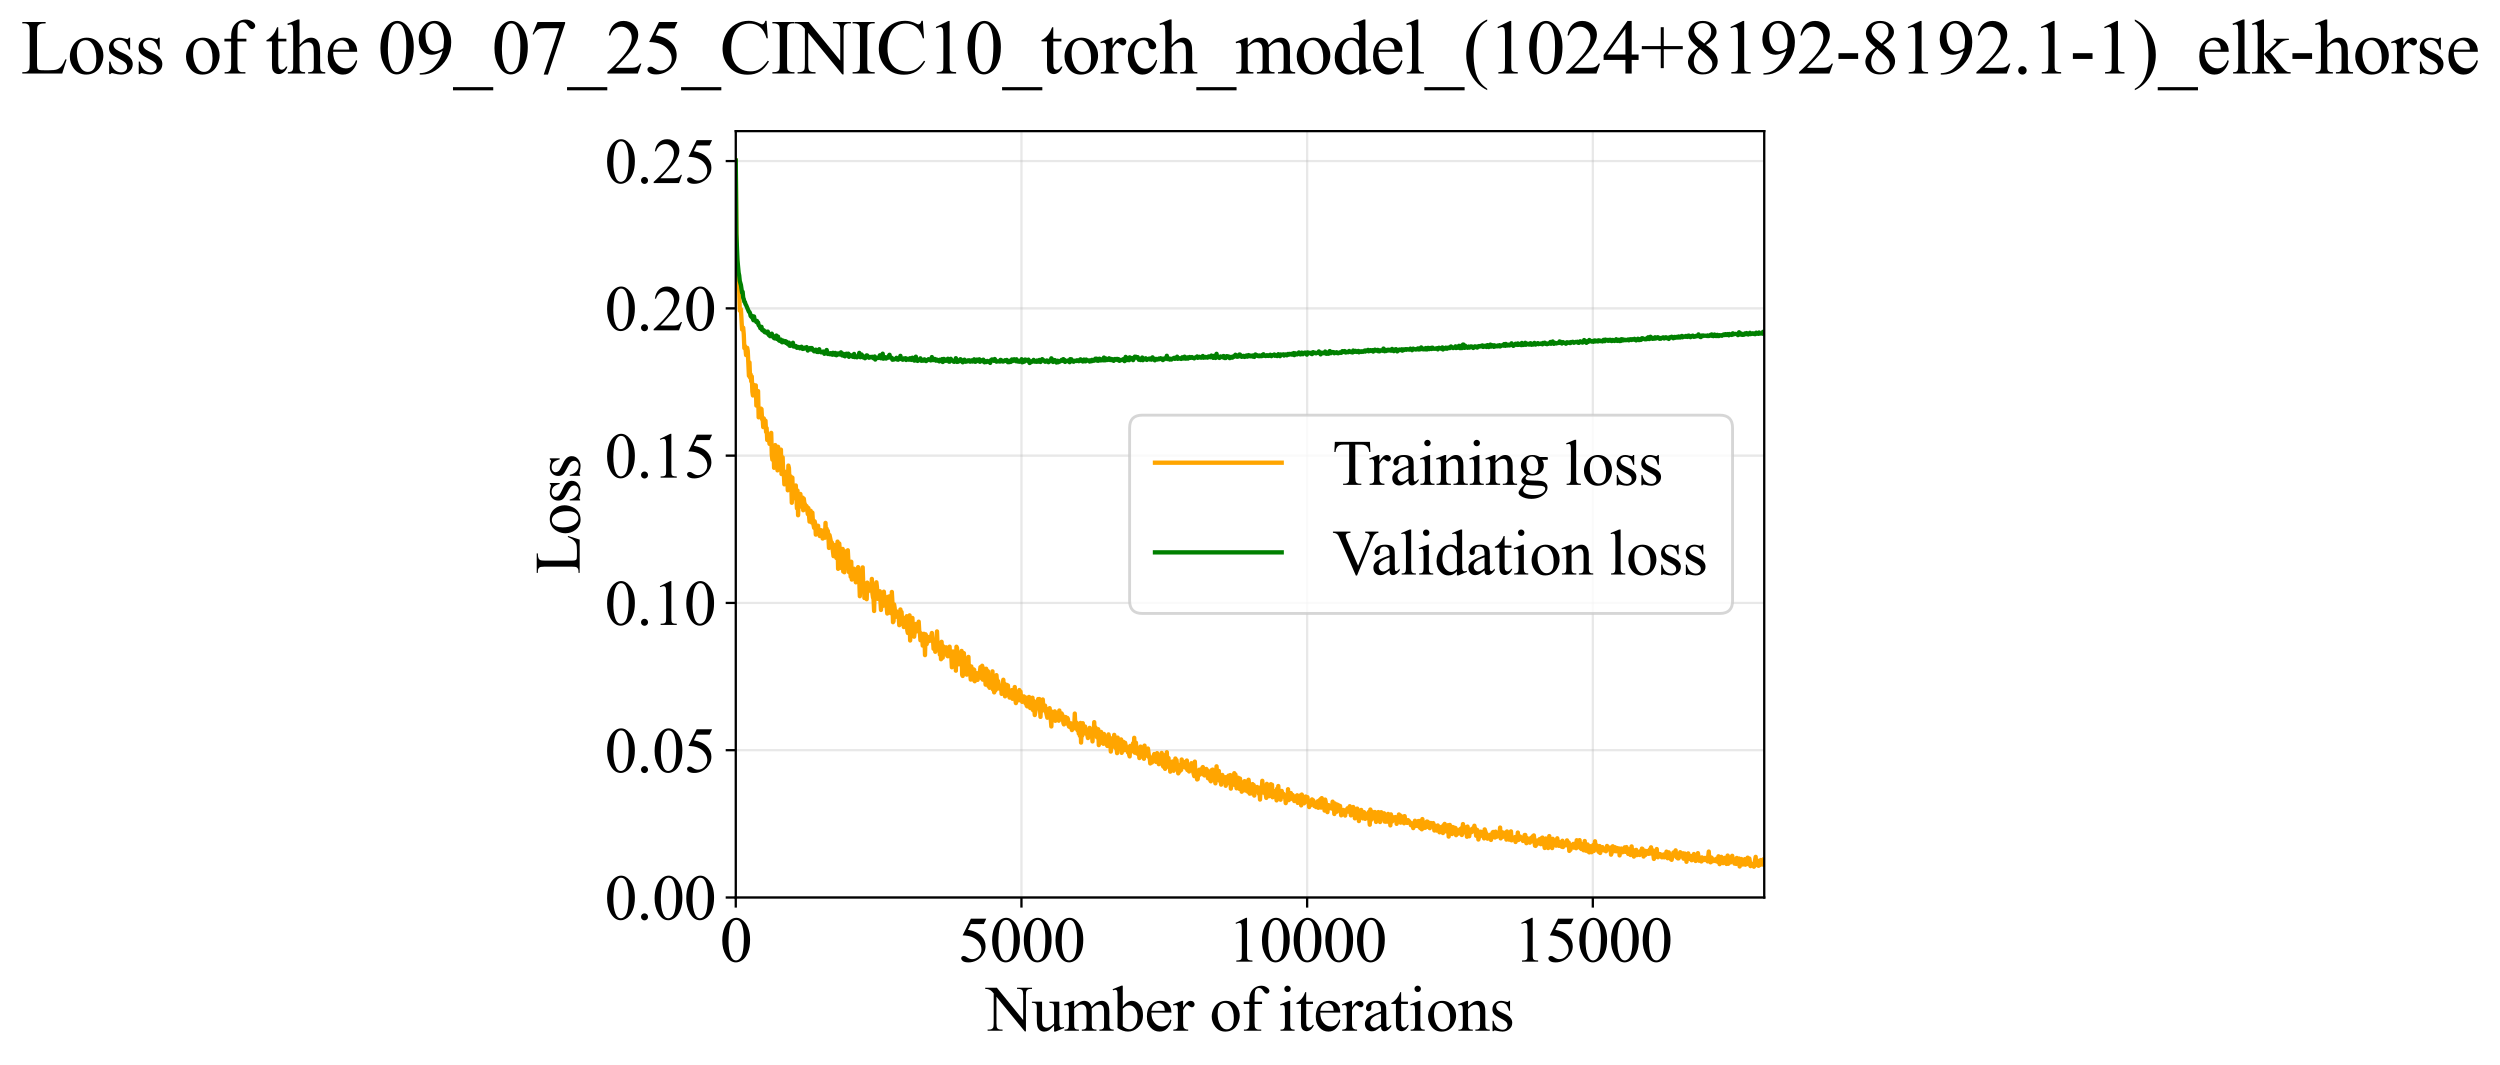 <?xml version="1.0" encoding="utf-8" standalone="no"?>
<!DOCTYPE svg PUBLIC "-//W3C//DTD SVG 1.1//EN"
  "http://www.w3.org/Graphics/SVG/1.1/DTD/svg11.dtd">
<svg xmlns:xlink="http://www.w3.org/1999/xlink" width="868.093pt" height="369.808pt" viewBox="0 0 868.093 369.808" xmlns="http://www.w3.org/2000/svg" version="1.1">
 <defs>
  <style type="text/css">*{stroke-linejoin: round; stroke-linecap: butt}</style>
 </defs>
 <g id="figure_1">
  <g id="patch_1">
   <path d="M -0 369.808 
L 868.093 369.808 
L 868.093 0 
L -0 0 
z
" style="fill: #ffffff"/>
  </g>
  <g id="axes_1">
   <g id="patch_2">
    <path d="M 255.487 311.644 
L 612.607 311.644 
L 612.607 45.532 
L 255.487 45.532 
z
" style="fill: #ffffff"/>
   </g>
   <g id="matplotlib.axis_1">
    <g id="xtick_1">
     <g id="line2d_1">
      <path d="M 255.487 311.644 
L 255.487 45.532 
" clip-path="url(#p08dbae9bc8)" style="fill: none; stroke: #b0b0b0; stroke-opacity: 0.3; stroke-width: 0.8; stroke-linecap: square"/>
     </g>
     <g id="line2d_2">
      <defs>
       <path id="m9b861f5161" d="M 0 0 
L 0 3.5 
" style="stroke: #000000; stroke-width: 0.8"/>
      </defs>
      <g>
       <use xlink:href="#m9b861f5161" x="255.487" y="311.644" style="stroke: #000000; stroke-width: 0.8"/>
      </g>
     </g>
     <g id="text_1">
      <!-- 0 -->
      <g transform="translate(249.987 333.92) scale(0.22 -0.22)">
       <defs>
        <path id="TimesNewRomanPSMT-30" d="M 231 2094 
Q 231 2819 450 3342 
Q 669 3866 1031 4122 
Q 1313 4325 1613 4325 
Q 2100 4325 2488 3828 
Q 2972 3213 2972 2159 
Q 2972 1422 2759 906 
Q 2547 391 2217 158 
Q 1888 -75 1581 -75 
Q 975 -75 572 641 
Q 231 1244 231 2094 
z
M 844 2016 
Q 844 1141 1059 588 
Q 1238 122 1591 122 
Q 1759 122 1940 273 
Q 2122 425 2216 781 
Q 2359 1319 2359 2297 
Q 2359 3022 2209 3506 
Q 2097 3866 1919 4016 
Q 1791 4119 1609 4119 
Q 1397 4119 1231 3928 
Q 1006 3669 925 3112 
Q 844 2556 844 2016 
z
" transform="scale(0.016)"/>
       </defs>
       <use xlink:href="#TimesNewRomanPSMT-30"/>
      </g>
     </g>
    </g>
    <g id="xtick_2">
     <g id="line2d_3">
      <path d="M 354.687 311.644 
L 354.687 45.532 
" clip-path="url(#p08dbae9bc8)" style="fill: none; stroke: #b0b0b0; stroke-opacity: 0.3; stroke-width: 0.8; stroke-linecap: square"/>
     </g>
     <g id="line2d_4">
      <g>
       <use xlink:href="#m9b861f5161" x="354.687" y="311.644" style="stroke: #000000; stroke-width: 0.8"/>
      </g>
     </g>
     <g id="text_2">
      <!-- 5000 -->
      <g transform="translate(332.687 333.92) scale(0.22 -0.22)">
       <defs>
        <path id="TimesNewRomanPSMT-35" d="M 2778 4238 
L 2534 3706 
L 1259 3706 
L 981 3138 
Q 1809 3016 2294 2522 
Q 2709 2097 2709 1522 
Q 2709 1188 2573 903 
Q 2438 619 2231 419 
Q 2025 219 1772 97 
Q 1413 -75 1034 -75 
Q 653 -75 479 54 
Q 306 184 306 341 
Q 306 428 378 495 
Q 450 563 559 563 
Q 641 563 702 538 
Q 763 513 909 409 
Q 1144 247 1384 247 
Q 1750 247 2026 523 
Q 2303 800 2303 1197 
Q 2303 1581 2056 1914 
Q 1809 2247 1375 2428 
Q 1034 2569 447 2591 
L 1259 4238 
L 2778 4238 
z
" transform="scale(0.016)"/>
       </defs>
       <use xlink:href="#TimesNewRomanPSMT-35"/>
       <use xlink:href="#TimesNewRomanPSMT-30" transform="translate(50 0)"/>
       <use xlink:href="#TimesNewRomanPSMT-30" transform="translate(100 0)"/>
       <use xlink:href="#TimesNewRomanPSMT-30" transform="translate(150 0)"/>
      </g>
     </g>
    </g>
    <g id="xtick_3">
     <g id="line2d_5">
      <path d="M 453.887 311.644 
L 453.887 45.532 
" clip-path="url(#p08dbae9bc8)" style="fill: none; stroke: #b0b0b0; stroke-opacity: 0.3; stroke-width: 0.8; stroke-linecap: square"/>
     </g>
     <g id="line2d_6">
      <g>
       <use xlink:href="#m9b861f5161" x="453.887" y="311.644" style="stroke: #000000; stroke-width: 0.8"/>
      </g>
     </g>
     <g id="text_3">
      <!-- 10000 -->
      <g transform="translate(426.387 333.92) scale(0.22 -0.22)">
       <defs>
        <path id="TimesNewRomanPSMT-31" d="M 750 3822 
L 1781 4325 
L 1884 4325 
L 1884 747 
Q 1884 391 1914 303 
Q 1944 216 2037 169 
Q 2131 122 2419 116 
L 2419 0 
L 825 0 
L 825 116 
Q 1125 122 1212 167 
Q 1300 213 1334 289 
Q 1369 366 1369 747 
L 1369 3034 
Q 1369 3497 1338 3628 
Q 1316 3728 1258 3775 
Q 1200 3822 1119 3822 
Q 1003 3822 797 3725 
L 750 3822 
z
" transform="scale(0.016)"/>
       </defs>
       <use xlink:href="#TimesNewRomanPSMT-31"/>
       <use xlink:href="#TimesNewRomanPSMT-30" transform="translate(50 0)"/>
       <use xlink:href="#TimesNewRomanPSMT-30" transform="translate(100 0)"/>
       <use xlink:href="#TimesNewRomanPSMT-30" transform="translate(150 0)"/>
       <use xlink:href="#TimesNewRomanPSMT-30" transform="translate(200 0)"/>
      </g>
     </g>
    </g>
    <g id="xtick_4">
     <g id="line2d_7">
      <path d="M 553.087 311.644 
L 553.087 45.532 
" clip-path="url(#p08dbae9bc8)" style="fill: none; stroke: #b0b0b0; stroke-opacity: 0.3; stroke-width: 0.8; stroke-linecap: square"/>
     </g>
     <g id="line2d_8">
      <g>
       <use xlink:href="#m9b861f5161" x="553.087" y="311.644" style="stroke: #000000; stroke-width: 0.8"/>
      </g>
     </g>
     <g id="text_4">
      <!-- 15000 -->
      <g transform="translate(525.587 333.92) scale(0.22 -0.22)">
       <use xlink:href="#TimesNewRomanPSMT-31"/>
       <use xlink:href="#TimesNewRomanPSMT-35" transform="translate(50 0)"/>
       <use xlink:href="#TimesNewRomanPSMT-30" transform="translate(100 0)"/>
       <use xlink:href="#TimesNewRomanPSMT-30" transform="translate(150 0)"/>
       <use xlink:href="#TimesNewRomanPSMT-30" transform="translate(200 0)"/>
      </g>
     </g>
    </g>
    <g id="text_5">
     <!-- Number of iterations -->
     <g transform="translate(342.405 357.902) scale(0.22 -0.22)">
      <defs>
       <path id="TimesNewRomanPSMT-4e" d="M -84 4238 
L 1066 4238 
L 3656 1059 
L 3656 3503 
Q 3656 3894 3569 3991 
Q 3453 4122 3203 4122 
L 3056 4122 
L 3056 4238 
L 4531 4238 
L 4531 4122 
L 4381 4122 
Q 4113 4122 4000 3959 
Q 3931 3859 3931 3503 
L 3931 -69 
L 3819 -69 
L 1025 3344 
L 1025 734 
Q 1025 344 1109 247 
Q 1228 116 1475 116 
L 1625 116 
L 1625 0 
L 150 0 
L 150 116 
L 297 116 
Q 569 116 681 278 
Q 750 378 750 734 
L 750 3681 
Q 566 3897 470 3965 
Q 375 4034 191 4094 
Q 100 4122 -84 4122 
L -84 4238 
z
" transform="scale(0.016)"/>
       <path id="TimesNewRomanPSMT-75" d="M 2709 2863 
L 2709 1128 
Q 2709 631 2732 520 
Q 2756 409 2807 365 
Q 2859 322 2928 322 
Q 3025 322 3147 375 
L 3191 266 
L 2334 -88 
L 2194 -88 
L 2194 519 
Q 1825 119 1631 15 
Q 1438 -88 1222 -88 
Q 981 -88 804 51 
Q 628 191 559 409 
Q 491 628 491 1028 
L 491 2306 
Q 491 2509 447 2587 
Q 403 2666 317 2708 
Q 231 2750 6 2747 
L 6 2863 
L 1009 2863 
L 1009 947 
Q 1009 547 1148 422 
Q 1288 297 1484 297 
Q 1619 297 1789 381 
Q 1959 466 2194 703 
L 2194 2325 
Q 2194 2569 2105 2655 
Q 2016 2741 1734 2747 
L 1734 2863 
L 2709 2863 
z
" transform="scale(0.016)"/>
       <path id="TimesNewRomanPSMT-6d" d="M 1050 2338 
Q 1363 2650 1419 2697 
Q 1559 2816 1721 2881 
Q 1884 2947 2044 2947 
Q 2313 2947 2506 2790 
Q 2700 2634 2766 2338 
Q 3088 2713 3309 2830 
Q 3531 2947 3766 2947 
Q 3994 2947 4170 2830 
Q 4347 2713 4450 2447 
Q 4519 2266 4519 1878 
L 4519 647 
Q 4519 378 4559 278 
Q 4591 209 4675 161 
Q 4759 113 4950 113 
L 4950 0 
L 3538 0 
L 3538 113 
L 3597 113 
Q 3781 113 3884 184 
Q 3956 234 3988 344 
Q 4000 397 4000 647 
L 4000 1878 
Q 4000 2228 3916 2372 
Q 3794 2572 3525 2572 
Q 3359 2572 3192 2489 
Q 3025 2406 2788 2181 
L 2781 2147 
L 2788 2013 
L 2788 647 
Q 2788 353 2820 281 
Q 2853 209 2943 161 
Q 3034 113 3253 113 
L 3253 0 
L 1806 0 
L 1806 113 
Q 2044 113 2133 169 
Q 2222 225 2256 338 
Q 2272 391 2272 647 
L 2272 1878 
Q 2272 2228 2169 2381 
Q 2031 2581 1784 2581 
Q 1616 2581 1450 2491 
Q 1191 2353 1050 2181 
L 1050 647 
Q 1050 366 1089 281 
Q 1128 197 1204 155 
Q 1281 113 1516 113 
L 1516 0 
L 100 0 
L 100 113 
Q 297 113 375 155 
Q 453 197 493 289 
Q 534 381 534 647 
L 534 1741 
Q 534 2213 506 2350 
Q 484 2453 437 2492 
Q 391 2531 309 2531 
Q 222 2531 100 2484 
L 53 2597 
L 916 2947 
L 1050 2947 
L 1050 2338 
z
" transform="scale(0.016)"/>
       <path id="TimesNewRomanPSMT-62" d="M 984 2369 
Q 1400 2947 1881 2947 
Q 2322 2947 2650 2570 
Q 2978 2194 2978 1541 
Q 2978 778 2472 313 
Q 2038 -88 1503 -88 
Q 1253 -88 995 3 
Q 738 94 469 275 
L 469 3241 
Q 469 3728 445 3840 
Q 422 3953 372 3993 
Q 322 4034 247 4034 
Q 159 4034 28 3984 
L -16 4094 
L 844 4444 
L 984 4444 
L 984 2369 
z
M 984 2169 
L 984 456 
Q 1144 300 1314 220 
Q 1484 141 1663 141 
Q 1947 141 2192 453 
Q 2438 766 2438 1363 
Q 2438 1913 2192 2208 
Q 1947 2503 1634 2503 
Q 1469 2503 1303 2419 
Q 1178 2356 984 2169 
z
" transform="scale(0.016)"/>
       <path id="TimesNewRomanPSMT-65" d="M 681 1784 
Q 678 1147 991 784 
Q 1303 422 1725 422 
Q 2006 422 2214 576 
Q 2422 731 2563 1106 
L 2659 1044 
Q 2594 616 2278 264 
Q 1963 -88 1488 -88 
Q 972 -88 605 314 
Q 238 716 238 1394 
Q 238 2128 614 2539 
Q 991 2950 1559 2950 
Q 2041 2950 2350 2633 
Q 2659 2316 2659 1784 
L 681 1784 
z
M 681 1966 
L 2006 1966 
Q 1991 2241 1941 2353 
Q 1863 2528 1708 2628 
Q 1553 2728 1384 2728 
Q 1125 2728 920 2526 
Q 716 2325 681 1966 
z
" transform="scale(0.016)"/>
       <path id="TimesNewRomanPSMT-72" d="M 1038 2947 
L 1038 2303 
Q 1397 2947 1775 2947 
Q 1947 2947 2059 2842 
Q 2172 2738 2172 2600 
Q 2172 2478 2090 2393 
Q 2009 2309 1897 2309 
Q 1788 2309 1652 2417 
Q 1516 2525 1450 2525 
Q 1394 2525 1328 2463 
Q 1188 2334 1038 2041 
L 1038 669 
Q 1038 431 1097 309 
Q 1138 225 1241 169 
Q 1344 113 1538 113 
L 1538 0 
L 72 0 
L 72 113 
Q 291 113 397 181 
Q 475 231 506 341 
Q 522 394 522 644 
L 522 1753 
Q 522 2253 501 2348 
Q 481 2444 426 2487 
Q 372 2531 291 2531 
Q 194 2531 72 2484 
L 41 2597 
L 906 2947 
L 1038 2947 
z
" transform="scale(0.016)"/>
       <path id="TimesNewRomanPSMT-20" transform="scale(0.016)"/>
       <path id="TimesNewRomanPSMT-6f" d="M 1600 2947 
Q 2250 2947 2644 2453 
Q 2978 2031 2978 1484 
Q 2978 1100 2793 706 
Q 2609 313 2286 112 
Q 1963 -88 1566 -88 
Q 919 -88 538 428 
Q 216 863 216 1403 
Q 216 1797 411 2186 
Q 606 2575 925 2761 
Q 1244 2947 1600 2947 
z
M 1503 2744 
Q 1338 2744 1170 2645 
Q 1003 2547 900 2300 
Q 797 2053 797 1666 
Q 797 1041 1045 587 
Q 1294 134 1700 134 
Q 2003 134 2200 384 
Q 2397 634 2397 1244 
Q 2397 2006 2069 2444 
Q 1847 2744 1503 2744 
z
" transform="scale(0.016)"/>
       <path id="TimesNewRomanPSMT-66" d="M 1319 2638 
L 1319 756 
Q 1319 356 1406 250 
Q 1522 113 1716 113 
L 1975 113 
L 1975 0 
L 266 0 
L 266 113 
L 394 113 
Q 519 113 622 175 
Q 725 238 764 344 
Q 803 450 803 756 
L 803 2638 
L 247 2638 
L 247 2863 
L 803 2863 
L 803 3050 
Q 803 3478 940 3775 
Q 1078 4072 1361 4255 
Q 1644 4438 1997 4438 
Q 2325 4438 2600 4225 
Q 2781 4084 2781 3909 
Q 2781 3816 2700 3733 
Q 2619 3650 2525 3650 
Q 2453 3650 2373 3701 
Q 2294 3753 2178 3923 
Q 2063 4094 1966 4153 
Q 1869 4213 1750 4213 
Q 1606 4213 1506 4136 
Q 1406 4059 1362 3898 
Q 1319 3738 1319 3069 
L 1319 2863 
L 2056 2863 
L 2056 2638 
L 1319 2638 
z
" transform="scale(0.016)"/>
       <path id="TimesNewRomanPSMT-69" d="M 928 4444 
Q 1059 4444 1151 4351 
Q 1244 4259 1244 4128 
Q 1244 3997 1151 3903 
Q 1059 3809 928 3809 
Q 797 3809 703 3903 
Q 609 3997 609 4128 
Q 609 4259 701 4351 
Q 794 4444 928 4444 
z
M 1188 2947 
L 1188 647 
Q 1188 378 1227 289 
Q 1266 200 1342 156 
Q 1419 113 1622 113 
L 1622 0 
L 231 0 
L 231 113 
Q 441 113 512 153 
Q 584 194 626 287 
Q 669 381 669 647 
L 669 1750 
Q 669 2216 641 2353 
Q 619 2453 572 2492 
Q 525 2531 444 2531 
Q 356 2531 231 2484 
L 188 2597 
L 1050 2947 
L 1188 2947 
z
" transform="scale(0.016)"/>
       <path id="TimesNewRomanPSMT-74" d="M 1031 3803 
L 1031 2863 
L 1700 2863 
L 1700 2644 
L 1031 2644 
L 1031 788 
Q 1031 509 1111 412 
Q 1191 316 1316 316 
Q 1419 316 1516 380 
Q 1613 444 1666 569 
L 1788 569 
Q 1678 263 1478 108 
Q 1278 -47 1066 -47 
Q 922 -47 784 33 
Q 647 113 581 261 
Q 516 409 516 719 
L 516 2644 
L 63 2644 
L 63 2747 
Q 234 2816 414 2980 
Q 594 3144 734 3369 
Q 806 3488 934 3803 
L 1031 3803 
z
" transform="scale(0.016)"/>
       <path id="TimesNewRomanPSMT-61" d="M 1822 413 
Q 1381 72 1269 19 
Q 1100 -59 909 -59 
Q 613 -59 420 144 
Q 228 347 228 678 
Q 228 888 322 1041 
Q 450 1253 767 1440 
Q 1084 1628 1822 1897 
L 1822 2009 
Q 1822 2438 1686 2597 
Q 1550 2756 1291 2756 
Q 1094 2756 978 2650 
Q 859 2544 859 2406 
L 866 2225 
Q 866 2081 792 2003 
Q 719 1925 600 1925 
Q 484 1925 411 2006 
Q 338 2088 338 2228 
Q 338 2497 613 2722 
Q 888 2947 1384 2947 
Q 1766 2947 2009 2819 
Q 2194 2722 2281 2516 
Q 2338 2381 2338 1966 
L 2338 994 
Q 2338 584 2353 492 
Q 2369 400 2405 369 
Q 2441 338 2488 338 
Q 2538 338 2575 359 
Q 2641 400 2828 588 
L 2828 413 
Q 2478 -56 2159 -56 
Q 2006 -56 1915 50 
Q 1825 156 1822 413 
z
M 1822 616 
L 1822 1706 
Q 1350 1519 1213 1441 
Q 966 1303 859 1153 
Q 753 1003 753 825 
Q 753 600 887 451 
Q 1022 303 1197 303 
Q 1434 303 1822 616 
z
" transform="scale(0.016)"/>
       <path id="TimesNewRomanPSMT-6e" d="M 1034 2341 
Q 1538 2947 1994 2947 
Q 2228 2947 2397 2830 
Q 2566 2713 2666 2444 
Q 2734 2256 2734 1869 
L 2734 647 
Q 2734 375 2778 278 
Q 2813 200 2889 156 
Q 2966 113 3172 113 
L 3172 0 
L 1756 0 
L 1756 113 
L 1816 113 
Q 2016 113 2095 173 
Q 2175 234 2206 353 
Q 2219 400 2219 647 
L 2219 1819 
Q 2219 2209 2117 2386 
Q 2016 2563 1775 2563 
Q 1403 2563 1034 2156 
L 1034 647 
Q 1034 356 1069 288 
Q 1113 197 1189 155 
Q 1266 113 1500 113 
L 1500 0 
L 84 0 
L 84 113 
L 147 113 
Q 366 113 442 223 
Q 519 334 519 647 
L 519 1709 
Q 519 2225 495 2337 
Q 472 2450 423 2490 
Q 375 2531 294 2531 
Q 206 2531 84 2484 
L 38 2597 
L 900 2947 
L 1034 2947 
L 1034 2341 
z
" transform="scale(0.016)"/>
       <path id="TimesNewRomanPSMT-73" d="M 2050 2947 
L 2050 1972 
L 1947 1972 
Q 1828 2431 1642 2597 
Q 1456 2763 1169 2763 
Q 950 2763 815 2647 
Q 681 2531 681 2391 
Q 681 2216 781 2091 
Q 878 1963 1175 1819 
L 1631 1597 
Q 2266 1288 2266 781 
Q 2266 391 1970 151 
Q 1675 -88 1309 -88 
Q 1047 -88 709 6 
Q 606 38 541 38 
Q 469 38 428 -44 
L 325 -44 
L 325 978 
L 428 978 
Q 516 541 762 319 
Q 1009 97 1316 97 
Q 1531 97 1667 223 
Q 1803 350 1803 528 
Q 1803 744 1651 891 
Q 1500 1038 1047 1263 
Q 594 1488 453 1669 
Q 313 1847 313 2119 
Q 313 2472 555 2709 
Q 797 2947 1181 2947 
Q 1350 2947 1591 2875 
Q 1750 2828 1803 2828 
Q 1853 2828 1881 2850 
Q 1909 2872 1947 2947 
L 2050 2947 
z
" transform="scale(0.016)"/>
      </defs>
      <use xlink:href="#TimesNewRomanPSMT-4e"/>
      <use xlink:href="#TimesNewRomanPSMT-75" transform="translate(72.217 0)"/>
      <use xlink:href="#TimesNewRomanPSMT-6d" transform="translate(122.217 0)"/>
      <use xlink:href="#TimesNewRomanPSMT-62" transform="translate(200 0)"/>
      <use xlink:href="#TimesNewRomanPSMT-65" transform="translate(250 0)"/>
      <use xlink:href="#TimesNewRomanPSMT-72" transform="translate(294.385 0)"/>
      <use xlink:href="#TimesNewRomanPSMT-20" transform="translate(327.686 0)"/>
      <use xlink:href="#TimesNewRomanPSMT-6f" transform="translate(352.686 0)"/>
      <use xlink:href="#TimesNewRomanPSMT-66" transform="translate(402.686 0)"/>
      <use xlink:href="#TimesNewRomanPSMT-20" transform="translate(435.986 0)"/>
      <use xlink:href="#TimesNewRomanPSMT-69" transform="translate(460.986 0)"/>
      <use xlink:href="#TimesNewRomanPSMT-74" transform="translate(488.77 0)"/>
      <use xlink:href="#TimesNewRomanPSMT-65" transform="translate(516.553 0)"/>
      <use xlink:href="#TimesNewRomanPSMT-72" transform="translate(560.938 0)"/>
      <use xlink:href="#TimesNewRomanPSMT-61" transform="translate(594.238 0)"/>
      <use xlink:href="#TimesNewRomanPSMT-74" transform="translate(638.623 0)"/>
      <use xlink:href="#TimesNewRomanPSMT-69" transform="translate(666.406 0)"/>
      <use xlink:href="#TimesNewRomanPSMT-6f" transform="translate(694.189 0)"/>
      <use xlink:href="#TimesNewRomanPSMT-6e" transform="translate(744.189 0)"/>
      <use xlink:href="#TimesNewRomanPSMT-73" transform="translate(794.189 0)"/>
     </g>
    </g>
   </g>
   <g id="matplotlib.axis_2">
    <g id="ytick_1">
     <g id="line2d_9">
      <path d="M 255.487 311.644 
L 612.607 311.644 
" clip-path="url(#p08dbae9bc8)" style="fill: none; stroke: #b0b0b0; stroke-opacity: 0.3; stroke-width: 0.8; stroke-linecap: square"/>
     </g>
     <g id="line2d_10">
      <defs>
       <path id="ma12266e659" d="M 0 0 
L -3.5 0 
" style="stroke: #000000; stroke-width: 0.8"/>
      </defs>
      <g>
       <use xlink:href="#ma12266e659" x="255.487" y="311.644" style="stroke: #000000; stroke-width: 0.8"/>
      </g>
     </g>
     <g id="text_6">
      <!-- 0.00 -->
      <g transform="translate(209.987 319.282) scale(0.22 -0.22)">
       <defs>
        <path id="TimesNewRomanPSMT-2e" d="M 800 606 
Q 947 606 1047 504 
Q 1147 403 1147 259 
Q 1147 116 1045 14 
Q 944 -88 800 -88 
Q 656 -88 554 14 
Q 453 116 453 259 
Q 453 406 554 506 
Q 656 606 800 606 
z
" transform="scale(0.016)"/>
       </defs>
       <use xlink:href="#TimesNewRomanPSMT-30"/>
       <use xlink:href="#TimesNewRomanPSMT-2e" transform="translate(50 0)"/>
       <use xlink:href="#TimesNewRomanPSMT-30" transform="translate(75 0)"/>
       <use xlink:href="#TimesNewRomanPSMT-30" transform="translate(125 0)"/>
      </g>
     </g>
    </g>
    <g id="ytick_2">
     <g id="line2d_11">
      <path d="M 255.487 260.501 
L 612.607 260.501 
" clip-path="url(#p08dbae9bc8)" style="fill: none; stroke: #b0b0b0; stroke-opacity: 0.3; stroke-width: 0.8; stroke-linecap: square"/>
     </g>
     <g id="line2d_12">
      <g>
       <use xlink:href="#ma12266e659" x="255.487" y="260.501" style="stroke: #000000; stroke-width: 0.8"/>
      </g>
     </g>
     <g id="text_7">
      <!-- 0.05 -->
      <g transform="translate(209.987 268.139) scale(0.22 -0.22)">
       <use xlink:href="#TimesNewRomanPSMT-30"/>
       <use xlink:href="#TimesNewRomanPSMT-2e" transform="translate(50 0)"/>
       <use xlink:href="#TimesNewRomanPSMT-30" transform="translate(75 0)"/>
       <use xlink:href="#TimesNewRomanPSMT-35" transform="translate(125 0)"/>
      </g>
     </g>
    </g>
    <g id="ytick_3">
     <g id="line2d_13">
      <path d="M 255.487 209.358 
L 612.607 209.358 
" clip-path="url(#p08dbae9bc8)" style="fill: none; stroke: #b0b0b0; stroke-opacity: 0.3; stroke-width: 0.8; stroke-linecap: square"/>
     </g>
     <g id="line2d_14">
      <g>
       <use xlink:href="#ma12266e659" x="255.487" y="209.358" style="stroke: #000000; stroke-width: 0.8"/>
      </g>
     </g>
     <g id="text_8">
      <!-- 0.10 -->
      <g transform="translate(209.987 216.996) scale(0.22 -0.22)">
       <use xlink:href="#TimesNewRomanPSMT-30"/>
       <use xlink:href="#TimesNewRomanPSMT-2e" transform="translate(50 0)"/>
       <use xlink:href="#TimesNewRomanPSMT-31" transform="translate(75 0)"/>
       <use xlink:href="#TimesNewRomanPSMT-30" transform="translate(125 0)"/>
      </g>
     </g>
    </g>
    <g id="ytick_4">
     <g id="line2d_15">
      <path d="M 255.487 158.215 
L 612.607 158.215 
" clip-path="url(#p08dbae9bc8)" style="fill: none; stroke: #b0b0b0; stroke-opacity: 0.3; stroke-width: 0.8; stroke-linecap: square"/>
     </g>
     <g id="line2d_16">
      <g>
       <use xlink:href="#ma12266e659" x="255.487" y="158.215" style="stroke: #000000; stroke-width: 0.8"/>
      </g>
     </g>
     <g id="text_9">
      <!-- 0.15 -->
      <g transform="translate(209.987 165.853) scale(0.22 -0.22)">
       <use xlink:href="#TimesNewRomanPSMT-30"/>
       <use xlink:href="#TimesNewRomanPSMT-2e" transform="translate(50 0)"/>
       <use xlink:href="#TimesNewRomanPSMT-31" transform="translate(75 0)"/>
       <use xlink:href="#TimesNewRomanPSMT-35" transform="translate(125 0)"/>
      </g>
     </g>
    </g>
    <g id="ytick_5">
     <g id="line2d_17">
      <path d="M 255.487 107.072 
L 612.607 107.072 
" clip-path="url(#p08dbae9bc8)" style="fill: none; stroke: #b0b0b0; stroke-opacity: 0.3; stroke-width: 0.8; stroke-linecap: square"/>
     </g>
     <g id="line2d_18">
      <g>
       <use xlink:href="#ma12266e659" x="255.487" y="107.072" style="stroke: #000000; stroke-width: 0.8"/>
      </g>
     </g>
     <g id="text_10">
      <!-- 0.20 -->
      <g transform="translate(209.987 114.71) scale(0.22 -0.22)">
       <defs>
        <path id="TimesNewRomanPSMT-32" d="M 2934 816 
L 2638 0 
L 138 0 
L 138 116 
Q 1241 1122 1691 1759 
Q 2141 2397 2141 2925 
Q 2141 3328 1894 3587 
Q 1647 3847 1303 3847 
Q 991 3847 742 3664 
Q 494 3481 375 3128 
L 259 3128 
Q 338 3706 661 4015 
Q 984 4325 1469 4325 
Q 1984 4325 2329 3994 
Q 2675 3663 2675 3213 
Q 2675 2891 2525 2569 
Q 2294 2063 1775 1497 
Q 997 647 803 472 
L 1909 472 
Q 2247 472 2383 497 
Q 2519 522 2628 598 
Q 2738 675 2819 816 
L 2934 816 
z
" transform="scale(0.016)"/>
       </defs>
       <use xlink:href="#TimesNewRomanPSMT-30"/>
       <use xlink:href="#TimesNewRomanPSMT-2e" transform="translate(50 0)"/>
       <use xlink:href="#TimesNewRomanPSMT-32" transform="translate(75 0)"/>
       <use xlink:href="#TimesNewRomanPSMT-30" transform="translate(125 0)"/>
      </g>
     </g>
    </g>
    <g id="ytick_6">
     <g id="line2d_19">
      <path d="M 255.487 55.929 
L 612.607 55.929 
" clip-path="url(#p08dbae9bc8)" style="fill: none; stroke: #b0b0b0; stroke-opacity: 0.3; stroke-width: 0.8; stroke-linecap: square"/>
     </g>
     <g id="line2d_20">
      <g>
       <use xlink:href="#ma12266e659" x="255.487" y="55.929" style="stroke: #000000; stroke-width: 0.8"/>
      </g>
     </g>
     <g id="text_11">
      <!-- 0.25 -->
      <g transform="translate(209.987 63.567) scale(0.22 -0.22)">
       <use xlink:href="#TimesNewRomanPSMT-30"/>
       <use xlink:href="#TimesNewRomanPSMT-2e" transform="translate(50 0)"/>
       <use xlink:href="#TimesNewRomanPSMT-32" transform="translate(75 0)"/>
       <use xlink:href="#TimesNewRomanPSMT-35" transform="translate(125 0)"/>
      </g>
     </g>
    </g>
    <g id="text_12">
     <!-- Loss -->
     <g transform="translate(201.281 199.369) rotate(-90) scale(0.22 -0.22)">
      <defs>
       <path id="TimesNewRomanPSMT-4c" d="M 3669 1172 
L 3772 1150 
L 3409 0 
L 128 0 
L 128 116 
L 288 116 
Q 556 116 672 291 
Q 738 391 738 753 
L 738 3488 
Q 738 3884 650 3984 
Q 528 4122 288 4122 
L 128 4122 
L 128 4238 
L 2047 4238 
L 2047 4122 
Q 1709 4125 1573 4059 
Q 1438 3994 1388 3894 
Q 1338 3794 1338 3416 
L 1338 753 
Q 1338 494 1388 397 
Q 1425 331 1503 300 
Q 1581 269 1991 269 
L 2300 269 
Q 2788 269 2984 341 
Q 3181 413 3343 595 
Q 3506 778 3669 1172 
z
" transform="scale(0.016)"/>
      </defs>
      <use xlink:href="#TimesNewRomanPSMT-4c"/>
      <use xlink:href="#TimesNewRomanPSMT-6f" transform="translate(61.084 0)"/>
      <use xlink:href="#TimesNewRomanPSMT-73" transform="translate(111.084 0)"/>
      <use xlink:href="#TimesNewRomanPSMT-73" transform="translate(150 0)"/>
     </g>
    </g>
   </g>
   <g id="line2d_21">
    <path d="M 255.487 55.796 
L 255.685 81.598 
L 255.884 89.497 
L 256.281 96.071 
L 256.479 96.452 
L 256.678 100.737 
L 256.876 107.852 
L 257.075 107.706 
L 257.273 107.369 
L 257.67 114.42 
L 257.869 113.659 
L 258.067 113.782 
L 258.266 116.077 
L 258.464 120.881 
L 258.663 120.104 
L 258.861 121.089 
L 259.06 123.299 
L 259.258 123.158 
L 259.457 120.789 
L 259.655 121.892 
L 260.052 130.51 
L 260.251 125.855 
L 260.45 131.09 
L 260.648 129.993 
L 260.847 132.418 
L 261.045 130.723 
L 261.244 136.002 
L 261.442 137.322 
L 261.839 133.664 
L 262.236 135.652 
L 262.435 133.822 
L 262.633 140.832 
L 262.832 137.877 
L 263.03 138.667 
L 263.229 135.785 
L 263.427 144.912 
L 263.626 144.45 
L 263.824 144.812 
L 264.221 141.879 
L 264.42 142.048 
L 264.618 145.601 
L 264.817 145.196 
L 265.015 148.297 
L 265.214 145.275 
L 265.611 148.485 
L 265.809 146.071 
L 266.008 149.997 
L 266.206 148.655 
L 266.405 152.787 
L 266.603 150.89 
L 266.802 150.834 
L 267.199 154.131 
L 267.397 152.675 
L 267.596 152.244 
L 267.794 150.31 
L 267.993 157.861 
L 268.191 159.603 
L 268.39 156.58 
L 268.588 155.42 
L 268.787 162.446 
L 268.985 159.95 
L 269.184 154.542 
L 269.382 154.939 
L 269.581 159.614 
L 269.779 156.629 
L 269.978 163.332 
L 270.177 155.148 
L 270.375 160.971 
L 270.574 157.987 
L 270.772 159.529 
L 270.971 156.462 
L 271.169 156.12 
L 271.368 164.604 
L 271.765 158.807 
L 271.963 164.398 
L 272.162 164.415 
L 272.36 168.185 
L 272.757 163.82 
L 272.956 164.547 
L 273.154 163.889 
L 273.353 165.599 
L 273.551 170.251 
L 273.75 161.663 
L 273.948 162.505 
L 274.147 167.247 
L 274.345 168.775 
L 274.544 165.411 
L 274.742 167.752 
L 274.941 174.584 
L 275.139 165.856 
L 275.338 173.138 
L 275.536 170.389 
L 275.735 169.65 
L 275.933 169.721 
L 276.132 172.252 
L 276.33 168.571 
L 276.727 176.518 
L 276.926 170.348 
L 277.124 178.915 
L 277.323 174.351 
L 277.521 175.992 
L 277.918 171.521 
L 278.315 175.938 
L 278.514 174.73 
L 278.712 172.806 
L 278.911 177.187 
L 279.109 173.155 
L 279.308 174.75 
L 279.506 175.003 
L 279.705 176.877 
L 279.904 175.606 
L 280.102 175.779 
L 280.499 178.519 
L 280.698 176.422 
L 281.095 181.126 
L 281.293 177.604 
L 281.492 177.347 
L 281.889 181.46 
L 282.087 178.007 
L 282.286 181.209 
L 282.683 183.281 
L 282.881 181.024 
L 283.08 181.985 
L 283.278 185.643 
L 283.477 182.743 
L 283.874 182.848 
L 284.072 182.557 
L 284.271 185.007 
L 284.469 184.734 
L 284.668 186.141 
L 284.866 185.998 
L 285.065 184.094 
L 285.462 184.633 
L 285.66 187.007 
L 285.859 184.244 
L 286.057 186.073 
L 286.256 184.077 
L 286.454 186.73 
L 286.653 181.571 
L 286.851 185.875 
L 287.05 183.589 
L 287.248 186.564 
L 287.447 184.348 
L 287.645 185.987 
L 287.844 190.261 
L 288.042 185.788 
L 288.638 188.522 
L 288.836 188.34 
L 289.432 193.112 
L 289.631 189.202 
L 289.829 190.686 
L 290.028 189.48 
L 290.226 193.105 
L 290.425 193.764 
L 290.822 188.061 
L 291.02 197.522 
L 291.219 189.589 
L 291.417 188.728 
L 291.814 193.199 
L 292.013 191.797 
L 292.211 197.314 
L 292.41 192.397 
L 292.608 190.608 
L 292.807 198.464 
L 293.005 193.773 
L 293.204 198.709 
L 293.402 191.455 
L 293.601 197.362 
L 293.799 193.222 
L 293.998 192.736 
L 294.196 196.11 
L 294.395 191.071 
L 294.792 198.691 
L 294.99 198.085 
L 295.189 196.894 
L 295.387 200.285 
L 295.586 195.057 
L 295.784 201.257 
L 295.983 199.44 
L 296.181 200.245 
L 296.38 199.477 
L 296.578 197.488 
L 296.777 197.884 
L 297.174 202.2 
L 297.372 198.934 
L 297.571 201.683 
L 297.769 200.521 
L 297.968 196.934 
L 298.166 200.79 
L 298.365 201.506 
L 298.563 207.03 
L 298.762 199.365 
L 298.961 198.126 
L 299.159 198.21 
L 299.358 200.312 
L 299.556 197.014 
L 299.755 203.245 
L 299.953 202.325 
L 300.152 207.656 
L 300.35 203.71 
L 300.549 203.908 
L 300.747 202.65 
L 300.946 208.062 
L 301.144 202.309 
L 301.343 205.423 
L 301.541 204.774 
L 301.74 203.504 
L 301.938 204.919 
L 302.137 204.881 
L 302.335 204.45 
L 302.534 205.186 
L 302.732 201.022 
L 302.931 205.979 
L 303.129 207.426 
L 303.328 208.035 
L 303.526 212.165 
L 303.725 203.656 
L 303.923 202.944 
L 304.122 206.661 
L 304.32 202.197 
L 304.519 203.928 
L 304.717 207.94 
L 304.916 207.321 
L 305.114 207.071 
L 305.313 207.054 
L 305.511 205.299 
L 305.908 211.805 
L 306.107 208.592 
L 306.305 210.287 
L 306.504 208.505 
L 306.702 210.344 
L 306.901 205.456 
L 307.298 209.895 
L 307.496 208.146 
L 307.695 208.756 
L 308.092 213.04 
L 308.29 207.25 
L 308.489 211.831 
L 308.688 208.073 
L 308.886 207.041 
L 309.085 212.37 
L 309.283 212.898 
L 309.482 212.025 
L 309.68 205.549 
L 309.879 209.065 
L 310.077 216.047 
L 310.276 215.717 
L 310.474 209.876 
L 310.673 211.175 
L 310.871 214.255 
L 311.268 212.273 
L 311.665 214.134 
L 311.864 212.697 
L 312.062 214.22 
L 312.261 217.083 
L 312.658 211.625 
L 312.856 213.727 
L 313.055 212.506 
L 313.253 215.632 
L 313.452 216.819 
L 313.65 214.948 
L 313.849 217.742 
L 314.047 217.603 
L 314.246 214.685 
L 314.444 214.483 
L 314.643 215.947 
L 314.841 213.977 
L 315.04 218.907 
L 315.238 219.807 
L 315.437 217.352 
L 315.635 218.367 
L 315.834 213.675 
L 316.032 222.406 
L 316.231 219.493 
L 316.429 220.561 
L 316.628 214.95 
L 316.826 214.575 
L 317.025 219.292 
L 317.223 219.878 
L 317.422 221.091 
L 317.62 219.37 
L 317.819 219.478 
L 318.017 216.655 
L 318.216 218.294 
L 318.415 217.451 
L 318.613 219.195 
L 318.812 218.523 
L 319.01 215.868 
L 319.209 219.265 
L 319.407 219.549 
L 319.606 222.32 
L 319.804 219.94 
L 320.003 221.39 
L 320.201 221.096 
L 320.4 224.181 
L 320.797 220.075 
L 320.995 220.566 
L 321.194 227.477 
L 321.392 220.249 
L 321.591 220.725 
L 321.789 223.655 
L 321.988 221.09 
L 322.186 221.328 
L 322.385 222.704 
L 322.583 221.215 
L 322.782 222.533 
L 322.98 222.461 
L 323.576 219.794 
L 323.774 222.643 
L 323.973 222.133 
L 324.171 225.283 
L 324.37 223.863 
L 324.568 223.363 
L 324.767 226.326 
L 324.965 224.972 
L 325.362 219.251 
L 325.561 224.26 
L 325.958 224.73 
L 326.156 223.897 
L 326.355 227.306 
L 326.553 225.232 
L 326.752 228.91 
L 326.95 222.856 
L 327.347 228.369 
L 327.546 224.442 
L 327.744 224.63 
L 327.943 225.998 
L 328.142 226.551 
L 328.539 224.765 
L 328.737 226.968 
L 328.936 227.749 
L 329.134 227.885 
L 329.333 226.612 
L 329.531 226.458 
L 329.73 224.545 
L 329.928 227.859 
L 330.127 226.144 
L 330.325 227.914 
L 330.524 231.699 
L 330.921 226.206 
L 331.119 226.285 
L 331.318 226.595 
L 331.516 231.58 
L 331.715 228.219 
L 331.913 232.887 
L 332.112 224.567 
L 332.31 224.952 
L 332.509 230.018 
L 332.707 227.451 
L 332.906 230.687 
L 333.104 228.063 
L 333.303 229.995 
L 333.501 229.043 
L 333.7 226.705 
L 333.898 226.021 
L 334.097 234.396 
L 334.295 234.72 
L 334.494 228.876 
L 334.692 226.802 
L 335.089 232.87 
L 335.486 229.402 
L 335.685 234.268 
L 335.883 232.254 
L 336.082 233.143 
L 336.28 228.103 
L 336.479 233.591 
L 336.677 231.147 
L 337.074 235.981 
L 337.273 231.417 
L 337.471 233.311 
L 337.67 232.528 
L 337.869 235.969 
L 338.067 232.412 
L 338.266 232.566 
L 338.464 236.558 
L 338.663 233.655 
L 338.861 233.678 
L 339.258 235.618 
L 339.457 236.085 
L 339.655 233.722 
L 339.854 234.75 
L 340.052 234.881 
L 340.449 231.662 
L 340.846 235.539 
L 341.045 231.174 
L 341.243 236.004 
L 341.442 235.278 
L 341.64 232.159 
L 341.839 236.03 
L 342.037 234.817 
L 342.236 237.736 
L 342.434 232.21 
L 342.633 233.661 
L 342.831 237.19 
L 343.03 233.047 
L 343.228 238.251 
L 343.427 234.649 
L 343.625 238.84 
L 343.824 236.659 
L 344.022 235.741 
L 344.221 236.977 
L 344.419 235.613 
L 344.618 233.11 
L 344.816 239.467 
L 345.015 235.85 
L 345.213 240.427 
L 345.412 237.477 
L 345.61 239.795 
L 345.809 238.521 
L 346.007 234.437 
L 346.404 239.129 
L 346.603 236.541 
L 346.801 238.465 
L 347.199 238.889 
L 347.397 239.258 
L 347.596 238.151 
L 347.794 240.946 
L 347.993 238.555 
L 348.191 237.749 
L 348.39 236.037 
L 348.588 239.574 
L 348.787 237.392 
L 348.985 241.795 
L 349.184 237.879 
L 349.382 240.041 
L 349.581 237.812 
L 349.779 241.386 
L 349.978 238 
L 350.176 240.447 
L 350.375 239.901 
L 350.573 242.242 
L 350.772 241.053 
L 350.97 241.047 
L 351.169 242.277 
L 351.367 239.621 
L 351.566 242.649 
L 351.764 240.696 
L 351.963 240.841 
L 352.161 241.355 
L 352.36 238.561 
L 352.558 242.923 
L 352.757 244.141 
L 352.955 241.472 
L 353.154 241.335 
L 353.352 243.025 
L 353.551 240.212 
L 353.749 243.191 
L 353.948 239.606 
L 354.146 240.733 
L 354.345 240.108 
L 354.543 241.982 
L 354.742 241.606 
L 354.94 243.719 
L 355.139 242.726 
L 355.536 241.816 
L 355.734 242.202 
L 355.933 242.104 
L 356.131 244.304 
L 356.33 244.067 
L 356.528 245.115 
L 356.727 245.293 
L 356.926 242.225 
L 357.124 245.312 
L 357.323 242.009 
L 357.521 242.896 
L 357.72 245.863 
L 357.918 242.973 
L 358.117 245.389 
L 358.315 246.084 
L 358.514 242.275 
L 358.712 246.612 
L 358.911 243.305 
L 359.308 248.29 
L 359.705 246.096 
L 359.903 243.769 
L 360.102 244.716 
L 360.3 244.866 
L 360.499 242.735 
L 360.697 245.586 
L 360.896 242.731 
L 361.293 248.932 
L 361.491 244.638 
L 361.69 246.552 
L 361.888 246.803 
L 362.087 242.893 
L 362.285 245.386 
L 362.484 245.663 
L 362.881 245.008 
L 363.278 247.526 
L 363.675 249.226 
L 363.873 248.648 
L 364.072 246.209 
L 364.27 247.519 
L 364.469 245.902 
L 364.667 247.414 
L 365.064 252.252 
L 365.263 247.113 
L 365.461 249.779 
L 365.66 249.436 
L 366.255 247.012 
L 366.454 250.298 
L 366.653 248.331 
L 366.851 249.28 
L 367.05 248.982 
L 367.248 247.479 
L 367.447 249.837 
L 367.645 250.258 
L 367.844 246.714 
L 368.042 249.347 
L 368.241 249.765 
L 368.439 248.148 
L 368.638 247.729 
L 369.035 248.638 
L 369.233 251.017 
L 369.432 251.547 
L 369.63 249.948 
L 369.829 250.779 
L 370.027 248.979 
L 370.226 249.341 
L 370.424 251.258 
L 370.623 249.288 
L 370.821 249.639 
L 371.02 251.671 
L 371.218 252.322 
L 371.417 251.622 
L 371.615 252.544 
L 371.814 251.14 
L 372.012 251.91 
L 372.211 253.511 
L 372.409 252.466 
L 372.608 253.038 
L 372.806 251.653 
L 373.005 252.488 
L 373.203 247.774 
L 373.402 252.288 
L 373.6 252.994 
L 373.799 250.922 
L 374.196 253.653 
L 374.394 252.543 
L 374.593 254.748 
L 374.791 253.21 
L 374.99 255.533 
L 375.188 251.033 
L 375.387 257.857 
L 375.585 253.992 
L 375.784 255.462 
L 375.982 251.121 
L 376.181 253.973 
L 376.38 254.452 
L 376.578 252.436 
L 376.777 252.266 
L 376.975 254.734 
L 377.174 254.658 
L 377.372 254.176 
L 377.769 256.287 
L 377.968 253.621 
L 378.166 253.693 
L 378.365 252.739 
L 378.563 255.051 
L 378.762 253.764 
L 378.96 253.823 
L 379.159 255.143 
L 379.357 257.454 
L 379.556 253.957 
L 379.754 254.749 
L 379.953 250.755 
L 380.151 255.301 
L 380.35 252.55 
L 380.548 254.692 
L 380.747 254.074 
L 380.945 256.04 
L 381.342 253.215 
L 381.541 258.728 
L 381.739 257.026 
L 381.938 257.763 
L 382.136 255 
L 382.335 254.143 
L 382.533 257.934 
L 382.732 256.51 
L 382.93 257.812 
L 383.129 258.28 
L 383.327 254.851 
L 383.526 257.645 
L 383.724 258.141 
L 383.923 256.463 
L 384.32 258.675 
L 384.518 259.033 
L 384.717 255.745 
L 384.915 255.013 
L 385.511 257.826 
L 385.709 260.978 
L 385.908 256.569 
L 386.107 256.395 
L 386.305 257.257 
L 386.504 259.17 
L 386.901 255.171 
L 387.099 256.332 
L 387.298 259.688 
L 387.695 258.725 
L 387.893 261.521 
L 388.092 256.124 
L 388.29 260.129 
L 388.489 258.684 
L 388.687 259.72 
L 388.886 260.14 
L 389.084 259.276 
L 389.283 256.751 
L 389.481 261.42 
L 389.68 260.636 
L 389.878 260.478 
L 390.077 257.579 
L 390.275 259.614 
L 390.474 260.503 
L 390.672 257.912 
L 391.069 259.628 
L 391.268 259.443 
L 391.466 259.816 
L 391.665 261.259 
L 391.863 259.477 
L 392.062 261.999 
L 392.26 262.656 
L 392.459 258.985 
L 392.657 259.547 
L 392.856 260.664 
L 393.054 260.187 
L 393.253 260.869 
L 393.451 258.076 
L 393.65 260.823 
L 393.848 256.199 
L 394.047 261.375 
L 394.245 260.451 
L 394.444 257.896 
L 394.642 260.866 
L 394.841 261.677 
L 395.039 260.577 
L 395.437 261.102 
L 395.635 263.23 
L 395.834 261.923 
L 396.032 259.242 
L 396.231 260.57 
L 396.429 262.706 
L 396.628 260.607 
L 396.826 261.386 
L 397.025 260.398 
L 397.223 263.474 
L 397.422 258.907 
L 397.62 261.565 
L 397.819 260.119 
L 398.017 262.426 
L 398.414 261.025 
L 398.613 259.917 
L 399.01 263.002 
L 399.208 263.019 
L 399.407 265.094 
L 399.804 264.324 
L 400.002 264.772 
L 400.201 264.298 
L 400.399 262.69 
L 400.598 262.446 
L 400.796 261.822 
L 401.193 262.568 
L 401.392 264.546 
L 401.789 261.507 
L 401.987 262.278 
L 402.384 265.355 
L 402.583 265.197 
L 402.98 262.325 
L 403.178 263.098 
L 403.377 261.441 
L 403.774 265.894 
L 403.972 266.232 
L 404.171 262.96 
L 404.369 262.228 
L 404.568 266.969 
L 404.766 265.474 
L 405.164 261.197 
L 405.362 266.232 
L 405.561 263.651 
L 405.759 263.225 
L 405.958 266.143 
L 406.156 264.884 
L 406.355 267.948 
L 406.553 265.149 
L 406.752 267.092 
L 406.95 264.539 
L 407.149 264.41 
L 407.546 267.638 
L 407.744 264.654 
L 407.943 266.963 
L 408.141 263.383 
L 408.34 264.989 
L 408.538 263.939 
L 408.737 266.244 
L 408.935 266.525 
L 409.134 268.543 
L 409.332 265.655 
L 409.531 267.966 
L 409.729 265.624 
L 409.928 267.513 
L 410.126 267.367 
L 410.325 263.727 
L 410.523 265.038 
L 410.92 266.359 
L 411.119 266.164 
L 411.317 264.595 
L 411.516 266.175 
L 411.714 265.738 
L 411.913 266.815 
L 412.111 264.08 
L 412.31 267.387 
L 412.508 267.004 
L 412.707 267.13 
L 412.905 267.888 
L 413.104 267.321 
L 413.302 267.324 
L 413.501 266.542 
L 413.699 265.002 
L 414.096 267.179 
L 414.692 269.511 
L 414.891 264.465 
L 415.089 268.831 
L 415.288 268.084 
L 415.685 270.652 
L 415.883 270.563 
L 416.082 268.073 
L 416.28 267.45 
L 416.479 267.247 
L 416.677 268.965 
L 416.876 267.707 
L 417.074 267.267 
L 417.273 267.995 
L 417.471 266.638 
L 417.67 266.354 
L 417.868 268.689 
L 418.067 269.128 
L 418.265 269.27 
L 418.464 268.316 
L 418.662 268.403 
L 418.861 266.994 
L 419.258 267.628 
L 419.456 270.247 
L 419.853 268.296 
L 420.052 268.706 
L 420.25 270.993 
L 420.449 271.296 
L 420.647 267.459 
L 420.846 269.722 
L 421.044 267.229 
L 421.243 268.348 
L 421.441 267.958 
L 421.64 270.818 
L 421.838 270.679 
L 422.037 272.012 
L 422.434 266.091 
L 422.632 269.102 
L 422.831 268.794 
L 423.029 267.954 
L 423.228 267.711 
L 423.426 271.078 
L 423.625 270.674 
L 423.823 270.838 
L 424.022 272.463 
L 424.22 270.022 
L 424.419 269.076 
L 424.618 271.489 
L 424.816 270.35 
L 425.015 270.406 
L 425.213 271.246 
L 425.412 269.861 
L 425.61 272.857 
L 426.007 269.828 
L 426.206 272.029 
L 426.404 271.86 
L 426.603 269.321 
L 426.801 269.352 
L 427 270.788 
L 427.198 269.124 
L 427.397 273.849 
L 427.595 272.199 
L 427.794 269.538 
L 427.992 269.313 
L 428.191 270.513 
L 428.389 272.433 
L 428.588 268.478 
L 428.786 272.605 
L 428.985 268.945 
L 429.183 270.642 
L 429.382 273.736 
L 429.58 271.628 
L 429.779 271.087 
L 429.977 270.066 
L 430.374 273.922 
L 430.573 270.34 
L 430.771 272.187 
L 430.97 272.328 
L 431.168 274.909 
L 431.367 272.576 
L 431.565 274.535 
L 431.764 271.622 
L 431.962 271.806 
L 432.161 271.231 
L 432.359 272.467 
L 432.558 274.534 
L 432.955 271.391 
L 433.352 274.957 
L 433.55 270.751 
L 433.749 272.216 
L 433.947 275.596 
L 434.146 273.362 
L 434.345 272.84 
L 434.543 275.495 
L 434.742 274.428 
L 434.94 272.265 
L 435.139 274.628 
L 435.337 272.604 
L 435.536 276.263 
L 435.734 273.513 
L 435.933 274.634 
L 436.131 274.559 
L 436.33 273.619 
L 436.528 273.265 
L 436.727 274.922 
L 436.925 274.05 
L 437.124 275.638 
L 437.322 273.977 
L 437.521 277.639 
L 437.719 273.391 
L 437.918 274.651 
L 438.116 274.748 
L 438.315 271.123 
L 438.513 274.024 
L 438.712 275.247 
L 438.91 275.15 
L 439.109 274.339 
L 439.506 275.806 
L 439.704 277.061 
L 439.903 272.189 
L 440.101 273.327 
L 440.3 275.441 
L 440.498 273.501 
L 440.697 276.469 
L 441.292 272.302 
L 441.491 276.149 
L 441.689 272.485 
L 441.888 276.847 
L 442.086 274.894 
L 442.285 275.618 
L 442.483 275.128 
L 442.682 275.998 
L 442.88 274.644 
L 443.277 277.92 
L 443.476 273.847 
L 443.674 275.638 
L 443.873 272.936 
L 444.072 276.149 
L 444.469 275.096 
L 444.667 277.691 
L 444.866 274.929 
L 445.064 274.641 
L 445.461 276.619 
L 445.66 275.656 
L 446.057 276.892 
L 446.255 276.814 
L 446.454 278.87 
L 446.652 276.347 
L 447.049 277.607 
L 447.248 274.044 
L 447.446 277.867 
L 447.645 277.129 
L 447.843 277.148 
L 448.042 277.513 
L 448.24 275.388 
L 448.439 276.627 
L 448.836 276.05 
L 449.431 278.149 
L 449.63 277.407 
L 449.828 278.052 
L 450.027 276.459 
L 450.225 278.087 
L 450.424 276.15 
L 450.622 278.808 
L 450.821 278.244 
L 451.019 276.641 
L 451.218 276.771 
L 451.615 276.158 
L 451.813 279.664 
L 452.012 275.892 
L 452.21 276.367 
L 452.409 278.344 
L 452.607 278.299 
L 452.806 278.956 
L 453.203 276.985 
L 453.402 276.587 
L 453.6 276.985 
L 453.799 277.953 
L 453.997 276.809 
L 454.196 278.659 
L 454.394 278.519 
L 454.593 280.245 
L 454.791 279.282 
L 454.99 278.9 
L 455.188 279.535 
L 455.387 279.269 
L 455.585 277.58 
L 455.784 278.415 
L 455.982 277.887 
L 456.181 278.627 
L 456.379 279.886 
L 456.578 279.568 
L 456.776 279.811 
L 456.975 280.246 
L 457.372 278.612 
L 457.57 278.23 
L 457.769 280.507 
L 458.166 277.875 
L 458.364 279.206 
L 458.563 277.48 
L 458.761 280.431 
L 458.96 277.135 
L 459.158 279.256 
L 459.357 279.194 
L 459.555 278.697 
L 459.952 281.468 
L 460.151 277.64 
L 460.349 278.541 
L 460.548 281.529 
L 460.746 280.33 
L 460.945 282.008 
L 461.143 279.58 
L 461.342 279.564 
L 461.739 280.365 
L 461.937 280.649 
L 462.334 279.789 
L 462.533 280.789 
L 462.731 278.362 
L 462.93 280.682 
L 463.129 279.816 
L 463.327 282.651 
L 463.526 278.991 
L 463.724 279.853 
L 463.923 280.084 
L 464.121 281.885 
L 464.32 279.367 
L 464.518 281.482 
L 464.717 279.579 
L 464.915 280.658 
L 465.312 279.848 
L 465.709 283.12 
L 466.106 282.11 
L 466.305 281.991 
L 466.503 281.243 
L 466.702 282.133 
L 466.9 281.486 
L 467.099 283.201 
L 467.297 281.381 
L 467.694 281.236 
L 467.893 280.675 
L 468.091 281.831 
L 468.29 280.533 
L 468.488 281.077 
L 468.687 279.948 
L 469.084 283.135 
L 469.282 281.225 
L 469.481 280.699 
L 469.679 281.111 
L 469.878 280.216 
L 470.275 281.575 
L 470.473 284.161 
L 471.069 281.143 
L 471.267 280.766 
L 471.466 281.426 
L 471.863 285.101 
L 472.061 282.196 
L 472.26 283.394 
L 472.458 283.36 
L 472.657 281.23 
L 472.856 283.822 
L 473.054 282.461 
L 473.253 284.177 
L 473.451 283.507 
L 473.65 282.01 
L 474.047 284.337 
L 474.245 282.677 
L 474.444 282.844 
L 474.642 283.454 
L 474.841 282.785 
L 475.039 284.063 
L 475.238 282.012 
L 475.635 286.369 
L 475.833 281.096 
L 476.032 284.752 
L 476.429 281.859 
L 476.627 283.381 
L 476.826 282.139 
L 477.024 282.079 
L 477.223 284.274 
L 477.421 281.969 
L 477.62 283.291 
L 477.818 285.407 
L 478.017 282.716 
L 478.215 282.232 
L 478.414 283.233 
L 478.612 281.977 
L 478.811 284.193 
L 479.009 282.306 
L 479.208 285.446 
L 479.605 282.018 
L 479.803 282.911 
L 480.002 282.862 
L 480.399 283.961 
L 480.597 282.4 
L 480.796 285.28 
L 480.994 284.352 
L 481.193 285.334 
L 481.391 284.59 
L 481.788 285.312 
L 481.987 282.619 
L 482.185 283.691 
L 482.384 285.4 
L 482.583 283.953 
L 482.781 286.601 
L 482.98 282.781 
L 483.178 284.521 
L 483.377 285.27 
L 483.575 283.97 
L 483.774 284.102 
L 483.972 283.779 
L 484.171 284.769 
L 484.568 283.709 
L 484.766 284.228 
L 484.965 286.074 
L 485.163 284.528 
L 485.362 285.219 
L 485.56 284.768 
L 485.759 282.812 
L 485.957 284.847 
L 486.156 283.111 
L 486.354 285.658 
L 486.553 284.353 
L 486.751 284.152 
L 487.148 284.682 
L 487.347 283.488 
L 487.545 285.877 
L 487.744 283.397 
L 487.942 284.727 
L 488.141 284.8 
L 488.538 285.727 
L 488.736 285.735 
L 488.935 284.782 
L 489.133 285.532 
L 489.332 285.167 
L 489.53 285.629 
L 489.729 285.712 
L 489.927 286.556 
L 490.126 285.841 
L 490.324 286.187 
L 490.523 285.924 
L 490.721 287.551 
L 490.92 286.389 
L 491.118 286.841 
L 491.317 284.996 
L 491.515 286.812 
L 491.714 285.39 
L 491.912 285.903 
L 492.111 286.772 
L 492.31 286.83 
L 492.508 285.088 
L 492.707 286.999 
L 492.905 285.083 
L 493.104 287.491 
L 493.302 287.629 
L 493.501 285.477 
L 493.699 287.966 
L 493.898 284.413 
L 494.295 287.537 
L 494.493 287.422 
L 494.692 286.392 
L 494.89 287.44 
L 495.089 285.766 
L 495.486 285.26 
L 495.684 285.316 
L 495.883 287.143 
L 496.081 287.145 
L 496.28 285.7 
L 496.478 287.576 
L 496.875 285.772 
L 497.074 285.876 
L 497.471 286.88 
L 497.669 285.809 
L 497.868 286.462 
L 498.066 288.384 
L 498.463 286.759 
L 498.86 288.409 
L 499.059 286.881 
L 499.257 286.63 
L 499.456 287.937 
L 499.654 287.451 
L 499.853 289.013 
L 500.051 287.84 
L 500.25 287.704 
L 500.448 287.159 
L 500.647 288.073 
L 500.845 288.049 
L 501.044 289.266 
L 501.242 286.565 
L 501.441 288.27 
L 501.64 286.085 
L 502.235 288.717 
L 502.434 287.101 
L 502.632 287.838 
L 502.831 286.537 
L 503.029 290.494 
L 503.426 286.438 
L 503.625 288.615 
L 504.022 287.761 
L 504.22 289.606 
L 504.419 287.161 
L 504.617 287.294 
L 504.816 289.068 
L 505.014 287.376 
L 505.213 288.135 
L 505.411 287.529 
L 505.61 290.007 
L 505.808 288.628 
L 506.007 288.259 
L 506.404 289.457 
L 506.602 288.341 
L 506.801 288.389 
L 506.999 287.92 
L 507.198 288.206 
L 507.396 287.618 
L 507.595 289.947 
L 507.992 286.145 
L 508.19 289.085 
L 508.389 287.037 
L 508.587 288.101 
L 508.786 288.322 
L 508.984 288.256 
L 509.183 288.973 
L 509.381 290.549 
L 509.58 287.015 
L 509.778 288.317 
L 509.977 288.026 
L 510.175 290.372 
L 510.374 288.903 
L 510.572 289.091 
L 510.969 288.942 
L 511.168 287.756 
L 511.367 288.69 
L 511.565 288.641 
L 511.962 286.721 
L 512.161 287.758 
L 512.359 287.773 
L 512.558 290.204 
L 512.955 288.212 
L 513.153 289.474 
L 513.352 291.511 
L 513.55 290.751 
L 513.749 289.056 
L 513.947 289.681 
L 514.146 288.785 
L 514.344 289.766 
L 514.543 289.039 
L 514.741 289.077 
L 514.94 290.455 
L 515.138 288.801 
L 515.337 291.131 
L 515.535 287.995 
L 515.932 289.203 
L 516.329 289.787 
L 516.528 291.231 
L 516.726 290.343 
L 516.925 290.836 
L 517.123 290.378 
L 517.322 290.351 
L 517.52 289.828 
L 517.719 291.661 
L 518.314 289 
L 518.513 288.87 
L 518.711 290.16 
L 518.91 289.317 
L 519.108 290.817 
L 519.307 288.778 
L 519.505 290.198 
L 519.704 290.558 
L 520.101 289.151 
L 520.299 289.992 
L 520.498 290.303 
L 520.696 289.333 
L 520.895 287.359 
L 521.094 291.126 
L 521.292 289.62 
L 521.491 290.118 
L 521.689 288.988 
L 521.888 290.578 
L 522.086 289.843 
L 522.285 289.85 
L 522.483 290.076 
L 522.682 289.129 
L 522.88 289.187 
L 523.079 291.55 
L 523.277 288.711 
L 523.476 291.174 
L 523.674 289.392 
L 523.873 289.721 
L 524.071 291.573 
L 524.27 290.093 
L 524.468 290.761 
L 524.667 288.683 
L 524.865 291.801 
L 525.064 291.054 
L 525.262 291.5 
L 525.461 291.078 
L 525.659 291.138 
L 525.858 291.334 
L 526.056 290.67 
L 526.255 292.369 
L 526.453 291.619 
L 526.652 291.825 
L 526.85 290.999 
L 527.049 289.091 
L 527.247 291.677 
L 527.446 291.567 
L 527.644 291.222 
L 527.843 290.467 
L 528.041 291.125 
L 528.24 291.07 
L 528.438 291.435 
L 528.637 290.933 
L 528.835 292.016 
L 529.034 291.909 
L 529.232 290.502 
L 529.431 289.935 
L 529.629 289.93 
L 529.828 292.172 
L 530.026 292.795 
L 530.225 290.977 
L 530.423 291.995 
L 530.622 291.344 
L 531.019 292.472 
L 531.218 292.611 
L 531.615 290.946 
L 531.813 291.152 
L 532.012 292.15 
L 532.21 290.405 
L 532.409 291.534 
L 532.607 290.083 
L 533.004 293.643 
L 533.203 293.732 
L 533.401 291.86 
L 533.6 293.255 
L 533.798 292.167 
L 533.997 292.09 
L 534.195 291.768 
L 534.394 292.199 
L 534.592 291.385 
L 534.791 291.561 
L 534.989 293.129 
L 535.188 291.101 
L 535.386 291.664 
L 535.585 290.84 
L 535.982 293.309 
L 536.18 293.018 
L 536.379 294.446 
L 536.776 291.15 
L 536.974 293.266 
L 537.173 293.287 
L 537.371 291.582 
L 537.57 294.476 
L 537.967 290.319 
L 538.165 293.07 
L 538.364 293.058 
L 538.562 293.307 
L 538.761 292.214 
L 538.959 294.49 
L 539.158 291.265 
L 539.356 293.47 
L 539.555 292.587 
L 539.753 293.506 
L 539.952 291.844 
L 540.15 292.265 
L 540.349 293.643 
L 540.746 291.087 
L 541.143 293.599 
L 541.342 293.722 
L 541.54 292.42 
L 542.136 293.252 
L 542.334 294.05 
L 542.533 291.946 
L 542.731 294.13 
L 542.93 293.616 
L 543.128 292.743 
L 543.327 293.6 
L 543.724 293.298 
L 543.922 293.12 
L 544.121 291.808 
L 544.319 293.609 
L 544.518 293.201 
L 544.716 292.536 
L 544.915 295.464 
L 545.113 293.895 
L 545.312 295.086 
L 545.51 293.418 
L 545.709 293.821 
L 545.907 293.862 
L 546.106 294.228 
L 546.304 293.02 
L 546.503 294.338 
L 546.701 294.294 
L 547.098 292.817 
L 547.297 294.539 
L 547.495 291.759 
L 547.694 293.487 
L 547.892 294.016 
L 548.289 293.514 
L 548.488 291.718 
L 548.686 294.444 
L 548.885 292.865 
L 549.083 294.803 
L 549.282 293.566 
L 549.48 293.518 
L 549.679 293.177 
L 549.878 295.245 
L 550.076 294.104 
L 550.275 292.024 
L 550.473 294.6 
L 550.672 295.4 
L 550.87 294.953 
L 551.069 293.391 
L 551.267 293.242 
L 551.466 295.702 
L 551.664 295.554 
L 551.863 295.983 
L 552.26 293.825 
L 552.458 295.68 
L 552.657 295.923 
L 552.855 294.317 
L 553.054 294.686 
L 553.252 293.406 
L 553.451 295.49 
L 553.848 292.123 
L 554.046 294.241 
L 554.443 293.547 
L 554.642 295.094 
L 554.84 295.04 
L 555.039 295.7 
L 555.237 295.875 
L 555.436 293.779 
L 555.634 296.191 
L 556.031 294.224 
L 556.23 295.088 
L 556.428 294.149 
L 556.825 295.276 
L 557.024 295.275 
L 557.222 294.895 
L 557.421 294.791 
L 557.619 295.596 
L 557.818 295.373 
L 558.016 293.742 
L 558.215 294.627 
L 558.612 294.28 
L 559.009 295.08 
L 559.207 294.317 
L 559.406 296.775 
L 559.605 296.269 
L 559.803 294.225 
L 560.002 293.845 
L 560.2 295.142 
L 560.399 295.197 
L 560.597 295.54 
L 560.796 294.191 
L 561.193 295.608 
L 561.59 294.475 
L 561.788 295.159 
L 561.987 295.341 
L 562.185 294.613 
L 562.384 297.025 
L 562.582 295.3 
L 562.781 295.79 
L 562.979 294.645 
L 563.178 295.611 
L 563.376 295.946 
L 563.972 295.523 
L 564.17 294.228 
L 564.369 295.81 
L 564.567 295.635 
L 564.766 294.141 
L 564.964 295.212 
L 565.163 295.05 
L 565.361 296.516 
L 565.56 296.039 
L 565.758 294.934 
L 565.957 294.788 
L 566.155 296.879 
L 566.354 296.684 
L 566.552 293.904 
L 566.751 296.039 
L 566.949 295.032 
L 567.346 297.437 
L 567.545 295.648 
L 567.743 296.849 
L 568.14 295.107 
L 568.339 296.943 
L 568.537 296.092 
L 568.736 295.938 
L 568.934 296.5 
L 569.133 296.08 
L 569.332 296.895 
L 569.53 295.593 
L 569.729 295.497 
L 569.927 295.805 
L 570.126 294.661 
L 570.324 294.782 
L 570.523 295.773 
L 570.721 297.42 
L 571.118 295.399 
L 571.317 296.894 
L 571.515 296.054 
L 571.714 296.16 
L 571.912 295.509 
L 572.111 296.426 
L 572.309 295.942 
L 572.508 296.493 
L 572.706 296.31 
L 572.905 294.913 
L 573.103 296.386 
L 573.302 294.221 
L 573.5 295.943 
L 573.699 296.314 
L 573.897 295.266 
L 574.294 298.252 
L 574.493 295.696 
L 574.691 297.634 
L 574.89 297.46 
L 575.088 296.508 
L 575.287 294.814 
L 575.485 297.354 
L 575.684 297.681 
L 576.081 296.529 
L 576.279 296.645 
L 576.478 296.579 
L 577.073 297.703 
L 577.272 297.52 
L 577.47 296.812 
L 577.669 296.701 
L 577.867 297.706 
L 578.066 297.527 
L 578.264 296.554 
L 578.463 296.824 
L 578.661 295.717 
L 579.059 298.014 
L 579.456 295.962 
L 579.853 297.885 
L 580.051 296.837 
L 580.25 298.428 
L 580.448 298.569 
L 580.647 297.69 
L 580.845 297.324 
L 581.044 296.061 
L 581.242 295.934 
L 581.441 296.147 
L 581.639 296.186 
L 581.838 295.275 
L 582.036 297.232 
L 582.235 297.745 
L 582.433 297.508 
L 582.632 298.068 
L 582.83 298.075 
L 583.029 297.702 
L 583.426 295.913 
L 583.624 297.411 
L 583.823 297.25 
L 584.021 296.596 
L 584.22 297.559 
L 584.418 296.29 
L 584.617 298.175 
L 584.815 298.144 
L 585.014 296.384 
L 585.212 296.72 
L 585.411 297.625 
L 585.609 299.25 
L 585.808 296.696 
L 586.006 297.053 
L 586.205 296.324 
L 586.602 298.226 
L 586.8 297.963 
L 586.999 297.89 
L 587.197 297.235 
L 587.396 298.721 
L 587.991 297.293 
L 588.19 296.547 
L 588.388 298.602 
L 588.587 297.625 
L 588.786 298.969 
L 588.984 298.374 
L 589.183 297.315 
L 589.381 297.375 
L 589.58 296.24 
L 589.977 298.869 
L 590.374 297.793 
L 590.771 299.133 
L 590.969 297.713 
L 591.168 298.39 
L 591.366 298.371 
L 591.565 298.669 
L 591.763 298.098 
L 591.962 297.914 
L 592.16 298.583 
L 592.359 298.616 
L 592.557 297.996 
L 592.756 297.752 
L 592.954 299.105 
L 593.351 295.692 
L 593.55 299.045 
L 593.748 298.188 
L 593.947 299.433 
L 594.145 297.729 
L 594.344 297.849 
L 594.542 299.117 
L 594.741 298.716 
L 594.939 298.837 
L 595.138 298.435 
L 595.535 298.977 
L 595.733 298.798 
L 595.932 299.057 
L 596.13 298.121 
L 596.329 298.079 
L 596.527 299.319 
L 596.726 297.335 
L 597.123 300.072 
L 597.321 298.313 
L 597.52 299.287 
L 597.718 297.542 
L 597.917 298.587 
L 598.115 298.515 
L 598.314 299.719 
L 598.513 298.725 
L 598.711 298.743 
L 598.91 297.877 
L 599.505 299.995 
L 599.704 298.923 
L 599.902 297.085 
L 600.101 299.943 
L 600.299 298.125 
L 600.498 299.524 
L 600.696 299.335 
L 600.895 299.467 
L 601.093 297.631 
L 601.292 297.945 
L 601.49 297.171 
L 601.689 298.527 
L 601.887 298.968 
L 602.086 298.807 
L 602.284 299.885 
L 602.483 298.463 
L 602.88 299.998 
L 603.078 297.913 
L 603.674 299.425 
L 603.872 298.111 
L 604.071 300.874 
L 604.269 299.019 
L 604.468 299.638 
L 604.666 298.286 
L 604.865 298.798 
L 605.063 300.19 
L 605.262 299.018 
L 605.46 300.142 
L 605.857 298.334 
L 606.056 300.258 
L 606.254 299.164 
L 606.453 299.999 
L 606.651 299.406 
L 606.85 297.808 
L 607.048 300.069 
L 607.247 299.974 
L 607.445 298.116 
L 607.843 300.742 
L 608.041 299.876 
L 608.24 299.995 
L 608.438 300.461 
L 608.835 300.063 
L 609.034 300.952 
L 609.629 297.537 
L 609.828 300.362 
L 610.225 299.985 
L 610.423 300.197 
L 610.622 300.647 
L 610.82 298.895 
L 611.217 300.345 
L 611.416 298.616 
L 611.614 299.644 
L 611.813 299.131 
L 612.011 299.682 
L 612.21 298.874 
L 612.408 300.323 
L 612.607 298.481 
L 612.607 298.481 
" clip-path="url(#p08dbae9bc8)" style="fill: none; stroke: #ffa500; stroke-width: 1.5; stroke-linecap: square"/>
   </g>
   <g id="line2d_22">
    <path d="M 255.487 55.76 
L 255.685 81.028 
L 256.082 90.468 
L 256.479 94.681 
L 256.678 95.661 
L 256.876 97.571 
L 257.273 98.96 
L 257.67 101.618 
L 257.869 101.327 
L 258.067 103.361 
L 258.266 103.87 
L 258.464 104.778 
L 258.663 104.894 
L 258.861 105.624 
L 259.06 105.92 
L 260.052 108.267 
L 260.251 108.353 
L 260.45 108.815 
L 260.648 109.736 
L 261.045 110.151 
L 261.244 109.713 
L 261.442 110.8 
L 261.641 111.201 
L 261.839 109.898 
L 262.038 111.072 
L 262.236 111.158 
L 262.633 111.813 
L 262.832 111.437 
L 263.03 112.124 
L 263.229 111.963 
L 263.427 112.925 
L 263.824 113.377 
L 264.023 113.977 
L 264.42 113.48 
L 264.618 114.575 
L 265.015 114.85 
L 265.214 114.675 
L 265.412 115.215 
L 265.611 115.379 
L 265.809 115.122 
L 266.008 115.258 
L 266.206 115.248 
L 266.405 115.774 
L 266.603 115.144 
L 267 116.374 
L 267.199 116.145 
L 267.397 116.741 
L 267.596 116.058 
L 267.794 116.267 
L 267.993 115.861 
L 268.588 117.253 
L 268.985 117.504 
L 269.382 117.371 
L 269.581 116.519 
L 269.779 117.715 
L 269.978 117.686 
L 270.177 116.898 
L 270.375 118.048 
L 270.574 118.288 
L 270.772 118.265 
L 270.971 118.43 
L 271.169 117.921 
L 271.368 118.652 
L 271.566 118.844 
L 271.765 118.831 
L 271.963 118.275 
L 272.162 118.438 
L 272.36 118.746 
L 272.559 118.684 
L 272.757 118.462 
L 272.956 119.112 
L 273.154 118.679 
L 273.551 119.474 
L 273.948 118.98 
L 274.147 120.031 
L 274.345 120.093 
L 274.544 119.823 
L 274.941 119.981 
L 275.139 119.912 
L 275.338 119.02 
L 275.536 120.325 
L 275.735 120.139 
L 275.933 120.2 
L 276.132 120.416 
L 276.33 120.138 
L 276.529 120.29 
L 276.727 120.783 
L 277.124 120.488 
L 277.323 120.508 
L 277.72 120.947 
L 277.918 120.559 
L 278.117 120.55 
L 278.315 120.398 
L 278.712 121.17 
L 278.911 121.028 
L 279.109 121.104 
L 279.308 120.728 
L 279.506 120.959 
L 279.705 120.771 
L 279.904 120.761 
L 280.102 120.524 
L 280.499 121.723 
L 280.896 121.242 
L 281.095 121.164 
L 281.293 120.85 
L 281.492 121.303 
L 281.69 121.388 
L 281.889 120.849 
L 282.683 121.987 
L 283.08 121.846 
L 283.278 121.422 
L 283.675 122.207 
L 283.874 121.753 
L 284.072 122.241 
L 284.469 121.263 
L 284.668 121.99 
L 284.866 122.058 
L 285.065 122.331 
L 285.462 122.34 
L 285.859 122.064 
L 286.057 122.221 
L 286.256 122.859 
L 286.454 122.699 
L 287.05 121.527 
L 287.447 122.918 
L 287.645 122.617 
L 287.844 122.913 
L 288.241 123.007 
L 288.439 122.629 
L 288.638 122.657 
L 288.836 123.069 
L 289.035 123.172 
L 289.233 122.507 
L 289.631 123.084 
L 289.829 123.182 
L 290.028 122.545 
L 290.425 123.359 
L 290.623 123.247 
L 290.822 122.745 
L 291.02 123.037 
L 291.219 122.714 
L 291.417 123.093 
L 291.616 122.731 
L 291.814 122.607 
L 292.013 122.343 
L 292.211 123.193 
L 292.41 123.418 
L 292.608 123.385 
L 292.807 122.844 
L 293.005 123.563 
L 293.204 123.383 
L 293.402 123.721 
L 293.601 123.517 
L 293.799 122.865 
L 293.998 122.817 
L 294.196 123.31 
L 294.593 122.813 
L 294.792 123.906 
L 294.99 123.186 
L 295.189 123.464 
L 295.387 123.443 
L 295.586 123.622 
L 295.784 123.39 
L 295.983 123.809 
L 296.181 123.911 
L 296.38 123.61 
L 296.578 122.896 
L 296.777 124.018 
L 297.174 123.708 
L 297.571 124.071 
L 297.769 123.725 
L 298.166 123.693 
L 298.365 122.539 
L 298.563 123.835 
L 298.762 124.042 
L 298.961 123.228 
L 299.159 123.091 
L 299.358 123.369 
L 299.556 123.925 
L 299.755 124.114 
L 299.953 124.132 
L 300.152 123.807 
L 300.35 124.393 
L 300.747 124.051 
L 300.946 123.391 
L 301.144 123.444 
L 301.74 124.226 
L 301.938 124.022 
L 302.137 124.111 
L 302.335 123.946 
L 302.534 124.104 
L 302.732 123.918 
L 302.931 123.893 
L 303.328 124.402 
L 303.526 123.911 
L 303.725 123.783 
L 303.923 124.847 
L 304.122 124.211 
L 304.916 124.296 
L 305.313 123.957 
L 305.511 123.37 
L 305.71 124.326 
L 305.908 124.407 
L 306.107 124.345 
L 306.305 123.261 
L 306.504 122.817 
L 306.702 124.548 
L 306.901 124.106 
L 307.099 124.09 
L 307.298 124.458 
L 307.496 124.028 
L 307.695 124.505 
L 307.893 124.206 
L 308.489 124.189 
L 308.688 123.462 
L 308.886 123.196 
L 309.085 124.151 
L 309.482 124.256 
L 309.68 124.254 
L 309.879 124.908 
L 310.077 124.736 
L 310.276 124.869 
L 311.07 124.567 
L 311.268 124.247 
L 311.467 124.827 
L 311.665 124.791 
L 311.864 124.92 
L 312.062 124.397 
L 312.261 124.565 
L 312.459 124.198 
L 312.658 123.562 
L 312.856 124.655 
L 313.055 124.533 
L 313.452 124.922 
L 313.849 124.448 
L 314.246 124.753 
L 314.444 124.374 
L 314.643 125.003 
L 314.841 124.907 
L 315.04 124.586 
L 315.238 124.679 
L 315.437 124.581 
L 315.635 124.903 
L 315.834 124.732 
L 316.032 124.374 
L 316.429 124.97 
L 316.826 124.214 
L 317.025 124.768 
L 317.223 124.845 
L 317.422 125.192 
L 317.62 125.208 
L 318.017 123.848 
L 318.216 124.773 
L 318.613 125.327 
L 319.01 124.962 
L 319.407 125.029 
L 319.606 124.431 
L 319.804 125.224 
L 320.003 125.272 
L 320.201 124.938 
L 320.4 125.24 
L 320.797 125.194 
L 320.995 124.773 
L 321.392 125.318 
L 321.591 125.385 
L 321.789 125.022 
L 321.988 125.105 
L 322.385 124.722 
L 322.782 124.958 
L 322.98 124.88 
L 323.179 125.16 
L 323.377 124.731 
L 323.576 123.989 
L 323.774 124.969 
L 323.973 125.049 
L 324.568 124.626 
L 324.965 125.242 
L 325.164 124.832 
L 325.561 124.997 
L 325.759 125.294 
L 325.958 125.264 
L 326.156 125.49 
L 326.355 124.915 
L 326.752 125.124 
L 326.95 124.987 
L 327.149 124.687 
L 327.347 125.7 
L 327.546 125.538 
L 327.744 124.631 
L 327.943 125.286 
L 328.142 125.297 
L 328.34 124.878 
L 328.539 125.29 
L 328.737 125.03 
L 328.936 125.042 
L 329.134 124.574 
L 329.333 125.351 
L 329.531 125.587 
L 329.73 125.594 
L 330.127 124.582 
L 330.524 125.166 
L 330.921 125.264 
L 331.119 125.572 
L 331.318 125.643 
L 331.516 125.328 
L 331.715 125.407 
L 331.913 124.375 
L 332.112 124.804 
L 332.31 125.671 
L 332.509 125.532 
L 332.707 125.605 
L 332.906 125.313 
L 333.104 125.391 
L 333.303 125.25 
L 333.501 124.731 
L 333.7 124.87 
L 333.898 125.423 
L 334.295 125.804 
L 334.494 125.654 
L 334.692 125.106 
L 334.891 124.895 
L 335.288 125.605 
L 335.685 125.518 
L 335.883 125.476 
L 336.082 125.146 
L 336.28 125.425 
L 336.479 125.093 
L 336.677 125.158 
L 336.876 125.59 
L 337.273 125.215 
L 337.471 125.121 
L 337.67 125.541 
L 338.266 124.764 
L 338.464 125.566 
L 338.663 125.64 
L 339.06 125.428 
L 339.258 124.859 
L 339.655 125.36 
L 340.052 124.763 
L 340.251 125.631 
L 340.449 125.442 
L 340.648 125.408 
L 340.846 125.135 
L 341.045 125.058 
L 341.243 125.462 
L 341.442 124.893 
L 341.839 125.806 
L 342.037 125.722 
L 342.236 125.428 
L 342.434 125.717 
L 342.831 125.321 
L 343.03 125.598 
L 343.228 125.639 
L 343.427 125.474 
L 343.625 125.524 
L 343.824 126.017 
L 344.022 125.096 
L 344.221 125.101 
L 344.419 124.818 
L 344.618 125.151 
L 344.816 124.834 
L 345.015 125.279 
L 345.213 125.3 
L 345.412 124.667 
L 346.007 125.583 
L 346.206 125.481 
L 346.801 125.468 
L 347 125.421 
L 347.199 125.546 
L 347.397 124.96 
L 347.596 124.998 
L 347.794 125.432 
L 347.993 125.365 
L 348.191 125.538 
L 348.39 125.527 
L 348.588 125.314 
L 348.787 125.362 
L 348.985 125.078 
L 349.382 125.354 
L 349.581 124.989 
L 349.978 125.764 
L 350.176 125.487 
L 350.375 125.765 
L 350.573 125.287 
L 350.772 125.663 
L 350.97 125.672 
L 351.367 124.811 
L 351.566 125.374 
L 351.963 125.192 
L 352.161 124.749 
L 352.757 125.424 
L 352.955 124.759 
L 353.154 125.475 
L 353.551 125.547 
L 353.749 125.311 
L 353.948 125.616 
L 354.543 125.331 
L 354.742 124.736 
L 354.94 125.805 
L 355.734 125.543 
L 355.933 124.848 
L 356.131 124.868 
L 356.33 125.188 
L 356.528 125.037 
L 356.926 125.369 
L 357.124 124.873 
L 357.521 126.054 
L 357.72 125.925 
L 358.117 125.442 
L 358.315 125.628 
L 358.712 125.455 
L 358.911 124.972 
L 359.109 125.531 
L 359.506 125.594 
L 359.705 125.495 
L 359.903 125.628 
L 360.102 125.18 
L 360.3 125.589 
L 360.499 125.584 
L 360.896 124.994 
L 361.293 125.695 
L 361.69 125.248 
L 361.888 124.704 
L 362.682 125.376 
L 362.881 125.611 
L 363.278 125.54 
L 363.476 125.157 
L 363.873 125.301 
L 364.072 125.775 
L 364.469 125.228 
L 364.667 125.427 
L 364.866 125.157 
L 365.064 124.421 
L 365.263 124.672 
L 365.461 125.51 
L 365.66 125.69 
L 365.858 125.35 
L 366.057 125.296 
L 366.255 125.026 
L 366.454 125.22 
L 366.851 125.894 
L 367.05 125.776 
L 367.248 125.258 
L 367.447 125.791 
L 367.645 125.399 
L 367.844 125.61 
L 368.241 125.415 
L 368.638 124.969 
L 368.836 125.242 
L 369.035 125.304 
L 369.233 124.7 
L 369.432 125.406 
L 369.63 124.981 
L 369.829 125.68 
L 370.027 125.255 
L 370.623 125.391 
L 370.821 125.202 
L 371.02 125.449 
L 371.218 125.404 
L 371.417 125.769 
L 371.615 124.715 
L 371.814 125.135 
L 372.012 124.748 
L 372.211 125.353 
L 372.409 125.47 
L 372.608 125.257 
L 372.806 125.614 
L 373.203 125.26 
L 373.402 125.325 
L 373.6 125.213 
L 373.799 125.351 
L 373.997 125.088 
L 374.593 125.43 
L 374.99 124.88 
L 375.188 124.767 
L 375.387 125.283 
L 375.585 125.239 
L 375.982 125.528 
L 376.181 124.979 
L 376.38 124.855 
L 376.777 125.468 
L 376.975 125.454 
L 377.174 124.855 
L 377.372 125.158 
L 377.571 125.102 
L 377.769 125.247 
L 378.166 125.132 
L 378.365 125.549 
L 378.762 125.11 
L 378.96 125.434 
L 379.159 124.951 
L 379.357 125.36 
L 379.556 125.018 
L 379.754 125.048 
L 379.953 125.247 
L 380.151 125.072 
L 380.35 124.548 
L 380.548 124.821 
L 380.747 124.537 
L 380.945 125.213 
L 381.342 125.289 
L 381.739 124.553 
L 381.938 124.647 
L 382.136 125.153 
L 382.335 124.776 
L 382.533 125.112 
L 382.93 124.821 
L 383.129 125.12 
L 383.327 124.163 
L 383.526 125.104 
L 383.724 125.118 
L 383.923 124.455 
L 384.121 125.023 
L 384.717 124.976 
L 385.114 124.406 
L 385.312 124.946 
L 385.511 125.022 
L 385.709 124.615 
L 386.107 125.065 
L 386.305 124.718 
L 386.504 125.158 
L 386.702 125.3 
L 386.901 124.815 
L 387.099 124.665 
L 387.298 124.668 
L 387.496 124.92 
L 387.893 124.622 
L 388.092 125.029 
L 388.29 124.685 
L 388.489 124.759 
L 388.687 125.295 
L 389.084 125.095 
L 389.481 124.95 
L 389.68 124.976 
L 390.077 124.693 
L 390.474 125.397 
L 390.871 123.93 
L 391.069 125.061 
L 391.268 125.049 
L 391.466 124.331 
L 391.665 124.48 
L 391.863 124.936 
L 392.062 125.073 
L 392.26 124.082 
L 392.657 124.761 
L 392.856 124.612 
L 393.054 124.323 
L 393.451 125.053 
L 394.047 123.838 
L 394.245 123.944 
L 394.444 123.88 
L 394.642 124.204 
L 394.841 124.23 
L 395.039 124.001 
L 395.437 124.92 
L 395.834 124.646 
L 396.032 125.033 
L 396.231 124.826 
L 396.628 124.155 
L 396.826 125.073 
L 397.223 124.613 
L 397.62 124.778 
L 397.819 124.398 
L 398.017 124.57 
L 398.216 124.984 
L 398.414 124.69 
L 398.811 124.682 
L 399.01 124.526 
L 399.208 124.801 
L 399.407 124.484 
L 399.804 124.894 
L 400.002 124.66 
L 400.201 124.089 
L 400.995 125.121 
L 401.392 124.612 
L 401.59 124.838 
L 401.987 124.828 
L 402.384 124.506 
L 402.583 124.736 
L 402.98 124.384 
L 403.178 124.646 
L 403.377 124.512 
L 403.774 125.036 
L 403.972 124.538 
L 404.171 124.793 
L 404.369 124.687 
L 404.568 124.391 
L 404.965 124.496 
L 405.164 123.539 
L 405.362 124.682 
L 405.561 124.304 
L 405.958 124.546 
L 406.156 124.869 
L 406.355 124.557 
L 406.752 124.847 
L 407.347 124.413 
L 407.546 124.414 
L 407.744 124.246 
L 407.943 124.606 
L 408.538 124.427 
L 408.737 123.853 
L 408.935 124.606 
L 409.332 124.345 
L 409.531 124.511 
L 409.729 124.428 
L 409.928 124.475 
L 410.126 124.636 
L 410.325 124.579 
L 410.523 124.058 
L 410.722 124.411 
L 411.119 124.504 
L 411.317 123.847 
L 411.516 124.361 
L 411.714 124.543 
L 411.913 124.513 
L 412.31 124.111 
L 412.508 124.525 
L 412.905 124.032 
L 413.104 123.965 
L 413.302 124.272 
L 413.501 124.264 
L 413.898 123.993 
L 414.096 124.263 
L 414.295 124.217 
L 414.692 124.444 
L 414.891 124.188 
L 415.288 124.097 
L 415.685 123.765 
L 415.883 124.256 
L 416.082 124.043 
L 416.28 124.167 
L 416.479 123.899 
L 417.074 124.215 
L 417.471 124.073 
L 417.67 123.613 
L 417.868 124.222 
L 418.265 124.058 
L 418.464 124.16 
L 418.662 123.945 
L 419.258 124.192 
L 419.456 124.097 
L 419.655 123.773 
L 419.853 123.768 
L 420.25 124.049 
L 420.449 123.968 
L 420.647 123.463 
L 420.846 123.976 
L 421.044 124.033 
L 421.243 124.265 
L 421.441 124.026 
L 421.64 123.552 
L 421.838 123.812 
L 422.037 124.299 
L 422.235 124.213 
L 422.434 122.858 
L 422.632 123.996 
L 422.831 123.802 
L 423.426 124.296 
L 423.823 123.766 
L 424.022 123.928 
L 424.22 123.895 
L 424.419 124.057 
L 424.618 124.075 
L 424.816 123.624 
L 425.015 123.676 
L 425.213 124.314 
L 425.61 124.321 
L 426.007 123.656 
L 426.206 123.908 
L 426.404 123.754 
L 426.603 123.771 
L 427 124.364 
L 427.397 123.946 
L 427.595 123.909 
L 427.794 124.209 
L 427.992 124.158 
L 428.389 123.674 
L 428.588 123.863 
L 428.985 123.182 
L 429.183 123.318 
L 429.58 123.89 
L 429.779 123.456 
L 429.977 123.822 
L 430.176 123.68 
L 430.374 123.089 
L 430.573 123.124 
L 430.771 123.663 
L 431.168 123.909 
L 431.367 123.679 
L 431.764 123.561 
L 431.962 123.87 
L 432.161 123.948 
L 432.359 123.614 
L 432.558 123.823 
L 432.756 123.465 
L 432.955 123.421 
L 433.153 123.844 
L 433.55 123.296 
L 434.146 123.739 
L 434.345 123.468 
L 434.742 123.673 
L 434.94 123.818 
L 435.139 123.412 
L 435.337 123.497 
L 435.536 123.932 
L 435.933 123.083 
L 436.33 123.363 
L 436.528 123.35 
L 436.727 123.612 
L 437.124 123.691 
L 437.322 123.426 
L 437.521 123.69 
L 437.719 123.492 
L 438.116 123.675 
L 438.315 123.247 
L 438.513 123.319 
L 438.712 123.013 
L 438.91 123.55 
L 439.307 123.424 
L 439.506 123.628 
L 439.903 123.343 
L 440.101 123.562 
L 440.3 123.373 
L 440.498 123.598 
L 440.697 123.376 
L 440.895 123.512 
L 441.094 123.183 
L 441.491 123.673 
L 441.888 123.301 
L 442.285 123.309 
L 442.483 123.089 
L 442.682 123.547 
L 442.88 123.298 
L 443.476 123.638 
L 443.873 122.994 
L 444.072 123.388 
L 444.27 123.348 
L 444.469 123.674 
L 444.667 123.075 
L 444.866 123.211 
L 445.461 123.103 
L 445.66 123.044 
L 445.858 123.465 
L 446.057 123.161 
L 446.454 123.056 
L 446.652 123.122 
L 446.851 123.373 
L 447.248 122.903 
L 447.446 123.181 
L 447.645 123.105 
L 447.843 122.885 
L 448.439 123.12 
L 448.637 122.821 
L 448.836 123.15 
L 449.034 123.107 
L 449.233 122.593 
L 449.431 123.312 
L 449.63 122.847 
L 449.828 122.689 
L 450.027 123.033 
L 450.424 123.052 
L 450.821 122.794 
L 451.019 122.377 
L 451.218 122.56 
L 451.416 123.027 
L 451.615 123.061 
L 452.012 122.444 
L 452.21 122.905 
L 452.409 122.999 
L 452.607 122.566 
L 452.806 122.722 
L 453.004 122.476 
L 453.203 122.429 
L 453.402 122.74 
L 453.6 122.695 
L 453.799 123.152 
L 453.997 122.361 
L 454.99 122.614 
L 455.188 122.829 
L 455.387 122.468 
L 455.585 122.963 
L 455.784 122.738 
L 455.982 122.274 
L 456.379 122.603 
L 456.578 122.45 
L 456.975 122.7 
L 457.57 122.428 
L 457.769 122.516 
L 457.967 122.028 
L 458.166 122.466 
L 458.364 122.401 
L 458.563 123.051 
L 458.761 122.892 
L 458.96 122.462 
L 459.158 122.597 
L 459.555 122.495 
L 459.754 122.66 
L 459.952 122.483 
L 460.151 122.066 
L 460.548 122.848 
L 460.746 122.439 
L 460.945 122.42 
L 461.143 122.842 
L 461.342 122.818 
L 461.739 121.895 
L 462.136 122.637 
L 462.334 122.235 
L 463.129 122.281 
L 463.327 122.673 
L 463.724 122.463 
L 464.121 122.303 
L 464.32 122.609 
L 464.717 122.668 
L 465.114 122.41 
L 465.312 122.336 
L 465.511 122.511 
L 465.709 122.536 
L 465.908 122.38 
L 466.106 121.935 
L 466.305 122.218 
L 466.503 121.96 
L 466.702 122.223 
L 466.9 121.898 
L 467.099 122.313 
L 467.297 122.41 
L 467.694 122.163 
L 468.091 122.322 
L 468.29 122.215 
L 468.488 121.87 
L 468.885 122.208 
L 469.679 122.383 
L 469.878 121.713 
L 470.076 122.115 
L 470.275 122.187 
L 470.473 122.08 
L 470.672 121.833 
L 470.87 122.161 
L 471.069 122.212 
L 471.664 121.849 
L 471.863 122.342 
L 472.26 121.992 
L 472.657 122.203 
L 472.856 121.982 
L 473.253 122.172 
L 473.451 121.941 
L 473.65 121.908 
L 473.848 121.726 
L 474.047 122.08 
L 474.245 121.685 
L 474.444 121.911 
L 474.841 121.734 
L 475.039 121.488 
L 475.238 121.988 
L 475.436 121.764 
L 475.635 121.886 
L 475.833 121.592 
L 476.032 121.599 
L 476.23 121.852 
L 476.429 121.823 
L 476.627 121.575 
L 476.826 122.087 
L 477.024 121.579 
L 477.223 121.67 
L 477.421 121.409 
L 477.818 121.788 
L 478.215 121.512 
L 478.414 121.491 
L 478.612 121.973 
L 478.811 121.628 
L 479.009 122.002 
L 479.208 121.65 
L 479.803 121.697 
L 480.002 121.806 
L 480.399 121.039 
L 480.597 121.79 
L 480.796 121.971 
L 480.994 121.566 
L 481.193 121.497 
L 481.391 121.878 
L 481.59 121.654 
L 481.788 121.657 
L 481.987 121.422 
L 482.185 121.696 
L 482.583 121.464 
L 482.781 121.728 
L 483.178 121.774 
L 483.377 121.157 
L 483.575 121.483 
L 483.774 121.556 
L 483.972 121.931 
L 484.171 121.428 
L 484.766 121.244 
L 485.163 122.021 
L 485.759 121.52 
L 485.957 121.363 
L 486.156 121.56 
L 486.751 121.283 
L 486.95 121.772 
L 487.148 121.397 
L 487.347 121.315 
L 487.545 121.539 
L 487.744 121.306 
L 487.942 121.374 
L 488.141 121.231 
L 488.339 121.458 
L 488.538 121.245 
L 488.935 121.313 
L 489.332 121.41 
L 489.729 121.051 
L 490.324 121.612 
L 490.721 121.056 
L 491.118 121.275 
L 491.317 121.261 
L 491.515 121.361 
L 491.714 121.222 
L 491.912 121.346 
L 492.111 121.266 
L 492.31 120.988 
L 492.508 121.004 
L 492.707 121.375 
L 492.905 120.996 
L 493.104 121.304 
L 493.302 121.119 
L 493.501 120.636 
L 493.699 121.08 
L 493.898 121.245 
L 494.096 121.177 
L 494.295 121.306 
L 494.493 121.038 
L 494.89 121.33 
L 495.089 120.844 
L 495.287 120.953 
L 495.486 121.355 
L 495.684 121.19 
L 495.883 120.784 
L 496.28 121.24 
L 496.677 120.83 
L 497.074 121.193 
L 497.272 120.724 
L 497.471 120.746 
L 497.669 121.081 
L 498.463 121.104 
L 498.662 120.974 
L 498.86 121.019 
L 499.059 120.883 
L 499.257 121.319 
L 499.654 120.753 
L 500.448 121.088 
L 500.845 120.629 
L 501.044 121.354 
L 501.242 120.875 
L 501.838 121.06 
L 502.037 120.71 
L 502.235 120.798 
L 502.434 121.101 
L 502.632 121.01 
L 502.831 120.72 
L 503.029 120.788 
L 503.228 120.654 
L 503.426 120.883 
L 503.823 120.299 
L 504.419 120.825 
L 504.617 120.857 
L 505.014 120.6 
L 505.213 120.734 
L 505.411 120.262 
L 505.61 120.854 
L 506.007 120.553 
L 506.205 120.772 
L 506.602 120.085 
L 506.801 120.703 
L 506.999 120.901 
L 507.198 120.269 
L 507.396 120.083 
L 507.595 120.881 
L 507.793 120.802 
L 507.992 119.644 
L 508.19 119.648 
L 508.389 120.762 
L 508.587 120.794 
L 508.786 120.055 
L 508.984 120.439 
L 509.58 120.763 
L 509.778 120.445 
L 509.977 120.341 
L 510.175 120.716 
L 510.374 120.468 
L 510.572 120.606 
L 510.771 120.274 
L 511.367 120.414 
L 511.565 120.836 
L 512.161 120.264 
L 512.359 120.541 
L 512.756 120.346 
L 512.955 120.696 
L 513.153 120.284 
L 513.352 120.353 
L 513.55 120.173 
L 513.749 120.35 
L 514.146 120.113 
L 514.344 120.289 
L 514.741 119.928 
L 514.94 120.463 
L 515.138 120.452 
L 515.337 120.204 
L 515.535 120.326 
L 515.734 120.043 
L 516.131 120.483 
L 516.329 119.927 
L 516.528 119.835 
L 516.925 120.516 
L 517.123 120.138 
L 517.322 120.011 
L 517.52 119.659 
L 517.719 120.358 
L 518.116 119.972 
L 518.314 119.875 
L 518.711 120.44 
L 518.91 119.901 
L 519.108 120.222 
L 519.307 120.299 
L 519.505 120.106 
L 519.704 120.088 
L 519.902 120.248 
L 520.101 119.971 
L 520.498 120.24 
L 520.696 119.85 
L 520.895 120.3 
L 521.689 119.858 
L 522.086 120.016 
L 522.285 119.478 
L 522.682 120.086 
L 522.88 119.429 
L 523.277 119.974 
L 523.476 119.959 
L 523.674 119.686 
L 523.873 119.725 
L 524.071 119.963 
L 524.27 119.908 
L 524.468 119.573 
L 524.667 119.552 
L 524.865 119.211 
L 525.064 119.791 
L 525.262 119.741 
L 525.461 120.092 
L 525.659 120.003 
L 525.858 119.645 
L 526.056 119.612 
L 526.255 119.35 
L 526.453 119.663 
L 526.85 119.773 
L 527.049 119.251 
L 527.247 119.745 
L 527.446 119.728 
L 527.644 119.435 
L 528.041 119.663 
L 528.24 119.851 
L 528.438 119.083 
L 528.637 119.786 
L 528.835 119.47 
L 529.034 119.783 
L 529.431 119.491 
L 529.629 119.031 
L 529.828 119.735 
L 530.423 119.333 
L 530.622 119.394 
L 530.821 119.627 
L 531.218 119.618 
L 531.416 119.173 
L 531.615 119.238 
L 531.813 119.726 
L 532.012 119.392 
L 532.21 119.458 
L 532.409 119.644 
L 532.607 119.544 
L 532.806 119.069 
L 533.203 119.653 
L 533.401 119.319 
L 533.798 119.354 
L 533.997 119.149 
L 534.195 119.51 
L 534.394 119.325 
L 534.791 119.434 
L 534.989 119.289 
L 535.386 119.266 
L 535.585 119.561 
L 535.783 119.076 
L 535.982 119.334 
L 536.18 119.344 
L 536.379 118.99 
L 536.776 119.418 
L 536.974 119.239 
L 537.173 119.516 
L 537.371 119.331 
L 537.57 119.402 
L 537.768 119.225 
L 537.967 119.291 
L 538.165 119.198 
L 538.364 118.746 
L 538.562 119.375 
L 538.761 119.204 
L 539.158 118.572 
L 539.555 119.395 
L 539.753 118.992 
L 539.952 119.163 
L 540.15 119.101 
L 540.349 119.267 
L 540.746 119.15 
L 541.143 119.064 
L 541.342 119.078 
L 541.54 118.555 
L 541.739 119.037 
L 541.937 118.702 
L 542.334 119.287 
L 542.731 118.791 
L 542.93 119.044 
L 543.525 119.046 
L 543.724 119.356 
L 543.922 119.255 
L 544.121 118.836 
L 544.518 119.032 
L 544.915 118.877 
L 545.113 119.114 
L 545.312 119.128 
L 545.51 118.773 
L 545.907 118.85 
L 546.106 118.682 
L 546.503 119.03 
L 547.098 118.742 
L 547.297 118.848 
L 547.694 118.674 
L 547.892 118.758 
L 548.091 119.06 
L 548.289 119.038 
L 548.686 118.512 
L 549.282 118.719 
L 549.48 118.961 
L 549.878 118.782 
L 550.076 118.077 
L 550.275 118.635 
L 550.473 118.369 
L 550.87 119.051 
L 551.267 118.484 
L 551.466 118.734 
L 551.863 118.053 
L 552.26 118.443 
L 552.458 118.402 
L 552.657 118.61 
L 553.054 118.42 
L 553.252 118.688 
L 553.649 118.213 
L 553.848 118.562 
L 554.046 118.25 
L 554.245 118.513 
L 554.443 118.408 
L 554.84 118.57 
L 555.039 118.166 
L 555.237 118.41 
L 555.436 118.227 
L 555.634 118.457 
L 556.031 118.366 
L 556.428 118.562 
L 556.627 118.425 
L 556.825 118.006 
L 557.024 118.395 
L 557.222 118.463 
L 557.421 117.919 
L 557.818 118.203 
L 558.016 118.027 
L 558.413 118.349 
L 558.81 117.984 
L 559.009 118.304 
L 559.207 117.988 
L 559.605 118.424 
L 559.803 118.384 
L 560.002 118.029 
L 560.597 118.399 
L 560.796 118.172 
L 560.994 118.29 
L 561.193 117.791 
L 561.59 118.385 
L 561.987 118.004 
L 562.185 118.134 
L 562.384 118.438 
L 562.582 117.975 
L 562.781 118.395 
L 562.979 117.793 
L 563.178 117.788 
L 563.376 118.232 
L 563.575 117.866 
L 563.773 118.176 
L 564.17 117.966 
L 564.369 118.118 
L 564.567 118.046 
L 564.766 118.11 
L 565.361 117.876 
L 565.56 118.184 
L 565.758 118.108 
L 565.957 117.839 
L 566.155 117.791 
L 566.552 118.059 
L 566.751 117.773 
L 567.346 117.953 
L 567.545 117.652 
L 567.743 118.025 
L 567.942 117.84 
L 568.14 118.201 
L 568.537 117.832 
L 568.736 117.625 
L 569.133 118.106 
L 569.332 117.784 
L 569.53 117.812 
L 569.729 118.044 
L 569.927 117.926 
L 570.126 117.448 
L 570.324 117.433 
L 571.118 117.798 
L 571.317 117.737 
L 571.515 117.829 
L 571.714 117.715 
L 571.912 117.38 
L 572.111 117.719 
L 572.309 117.109 
L 572.706 117.739 
L 573.103 116.937 
L 573.302 117.536 
L 573.5 117.544 
L 573.699 117.29 
L 573.897 117.669 
L 574.096 117.357 
L 574.493 117.596 
L 574.691 117.117 
L 574.89 117.548 
L 575.088 117.329 
L 575.287 117.43 
L 575.485 117.129 
L 575.684 117.101 
L 576.081 117.363 
L 576.279 117.653 
L 576.478 117.371 
L 576.676 117.628 
L 577.073 117.306 
L 577.272 117.325 
L 577.47 117.151 
L 577.669 117.158 
L 577.867 117.538 
L 578.066 117.213 
L 578.264 117.289 
L 578.463 117.107 
L 578.661 117.413 
L 579.059 117.401 
L 579.257 117.25 
L 579.456 117.699 
L 579.853 117.107 
L 580.051 117.143 
L 580.448 116.925 
L 580.647 117.26 
L 580.845 117.262 
L 581.044 117.466 
L 581.242 117.076 
L 581.441 116.986 
L 581.639 117.275 
L 581.838 117.281 
L 582.036 117.008 
L 582.235 116.987 
L 582.632 117.224 
L 582.83 116.845 
L 583.029 117.175 
L 583.227 116.898 
L 583.426 117.21 
L 583.624 116.81 
L 583.823 116.992 
L 584.021 116.649 
L 584.22 117.122 
L 584.418 116.837 
L 584.617 116.969 
L 584.815 116.822 
L 585.212 116.956 
L 585.411 116.659 
L 585.609 116.933 
L 586.006 116.988 
L 586.205 116.564 
L 586.403 116.526 
L 586.602 116.843 
L 586.8 116.842 
L 586.999 117.08 
L 587.197 116.742 
L 587.396 116.666 
L 587.594 116.842 
L 587.793 116.542 
L 588.19 116.964 
L 588.388 116.736 
L 588.587 116.878 
L 588.786 116.847 
L 588.984 116.625 
L 589.381 116.714 
L 589.58 116.504 
L 589.778 116.115 
L 589.977 116.66 
L 590.374 116.988 
L 590.572 117.051 
L 590.969 116.501 
L 591.168 116.734 
L 591.366 116.475 
L 591.962 116.6 
L 592.359 116.569 
L 592.756 116.666 
L 592.954 116.47 
L 593.153 116.695 
L 593.351 116.598 
L 593.55 116.658 
L 593.748 116.544 
L 593.947 116.282 
L 594.145 116.43 
L 594.344 116.121 
L 594.542 116.652 
L 594.741 116.611 
L 594.939 116.718 
L 595.336 116.164 
L 595.535 116.622 
L 595.932 116.683 
L 596.13 116.343 
L 596.329 116.271 
L 596.527 116.689 
L 596.924 116.676 
L 597.123 116.383 
L 597.52 116.501 
L 597.718 116.393 
L 597.917 116.591 
L 598.513 116.129 
L 598.711 116.321 
L 598.91 116.357 
L 599.108 116.024 
L 599.307 116.053 
L 599.505 116.315 
L 599.704 116.238 
L 599.902 116.013 
L 600.299 116.44 
L 600.498 115.971 
L 600.696 116.209 
L 601.093 116.148 
L 601.292 116.307 
L 601.49 116.186 
L 601.689 115.738 
L 601.887 116.128 
L 602.086 115.919 
L 602.284 115.992 
L 602.681 115.938 
L 603.078 116.016 
L 603.277 115.967 
L 603.475 116.365 
L 603.674 116.225 
L 603.872 115.37 
L 604.269 116.169 
L 604.468 115.767 
L 604.666 115.84 
L 604.865 116.253 
L 605.063 116.285 
L 605.262 116.141 
L 605.46 116.256 
L 605.659 116.158 
L 605.857 115.781 
L 606.254 116.045 
L 606.453 115.647 
L 606.651 115.84 
L 606.85 115.8 
L 607.048 116.151 
L 607.644 115.558 
L 607.843 116.016 
L 608.24 115.919 
L 608.637 115.728 
L 608.835 115.961 
L 609.232 115.767 
L 609.431 116.045 
L 609.828 115.516 
L 610.026 115.894 
L 610.225 115.648 
L 610.622 115.922 
L 610.82 115.45 
L 611.019 115.841 
L 611.813 115.739 
L 612.011 115.875 
L 612.21 115.221 
L 612.408 115.749 
L 612.607 115.797 
L 612.607 115.797 
" clip-path="url(#p08dbae9bc8)" style="fill: none; stroke: #008000; stroke-width: 1.5; stroke-linecap: square"/>
   </g>
   <g id="patch_3">
    <path d="M 255.487 311.644 
L 255.487 45.532 
" style="fill: none; stroke: #000000; stroke-width: 0.8; stroke-linejoin: miter; stroke-linecap: square"/>
   </g>
   <g id="patch_4">
    <path d="M 612.607 311.644 
L 612.607 45.532 
" style="fill: none; stroke: #000000; stroke-width: 0.8; stroke-linejoin: miter; stroke-linecap: square"/>
   </g>
   <g id="patch_5">
    <path d="M 255.487 311.644 
L 612.607 311.644 
" style="fill: none; stroke: #000000; stroke-width: 0.8; stroke-linejoin: miter; stroke-linecap: square"/>
   </g>
   <g id="patch_6">
    <path d="M 255.487 45.532 
L 612.607 45.532 
" style="fill: none; stroke: #000000; stroke-width: 0.8; stroke-linejoin: miter; stroke-linecap: square"/>
   </g>
   <g id="text_13">
    <!-- Loss of the 09_07_25_CINIC10_torch_model_(1024+8192-8192.1-1)_elk-horse -->
    <g transform="translate(7.2 25.532) scale(0.264 -0.264)">
     <defs>
      <path id="TimesNewRomanPSMT-68" d="M 1041 4444 
L 1041 2350 
Q 1388 2731 1591 2839 
Q 1794 2947 1997 2947 
Q 2241 2947 2416 2812 
Q 2591 2678 2675 2391 
Q 2734 2191 2734 1659 
L 2734 647 
Q 2734 375 2778 275 
Q 2809 200 2884 156 
Q 2959 113 3159 113 
L 3159 0 
L 1753 0 
L 1753 113 
L 1819 113 
Q 2019 113 2097 173 
Q 2175 234 2206 353 
Q 2216 403 2216 647 
L 2216 1659 
Q 2216 2128 2167 2275 
Q 2119 2422 2012 2495 
Q 1906 2569 1756 2569 
Q 1603 2569 1437 2487 
Q 1272 2406 1041 2159 
L 1041 647 
Q 1041 353 1073 281 
Q 1106 209 1195 161 
Q 1284 113 1503 113 
L 1503 0 
L 84 0 
L 84 113 
Q 275 113 384 172 
Q 447 203 484 290 
Q 522 378 522 647 
L 522 3238 
Q 522 3728 498 3840 
Q 475 3953 426 3993 
Q 378 4034 297 4034 
Q 231 4034 84 3984 
L 41 4094 
L 897 4444 
L 1041 4444 
z
" transform="scale(0.016)"/>
      <path id="TimesNewRomanPSMT-39" d="M 338 -88 
L 338 28 
Q 744 34 1094 217 
Q 1444 400 1770 856 
Q 2097 1313 2225 1859 
Q 1734 1544 1338 1544 
Q 891 1544 572 1889 
Q 253 2234 253 2806 
Q 253 3363 572 3797 
Q 956 4325 1575 4325 
Q 2097 4325 2469 3894 
Q 2925 3359 2925 2575 
Q 2925 1869 2578 1258 
Q 2231 647 1613 244 
Q 1109 -88 516 -88 
L 338 -88 
z
M 2275 2091 
Q 2331 2497 2331 2741 
Q 2331 3044 2228 3395 
Q 2125 3747 1936 3934 
Q 1747 4122 1506 4122 
Q 1228 4122 1018 3872 
Q 809 3622 809 3128 
Q 809 2469 1088 2097 
Q 1291 1828 1588 1828 
Q 1731 1828 1928 1897 
Q 2125 1966 2275 2091 
z
" transform="scale(0.016)"/>
      <path id="TimesNewRomanPSMT-5f" d="M 3256 -1381 
L -53 -1381 
L -53 -1119 
L 3256 -1119 
L 3256 -1381 
z
" transform="scale(0.016)"/>
      <path id="TimesNewRomanPSMT-37" d="M 644 4238 
L 2916 4238 
L 2916 4119 
L 1503 -88 
L 1153 -88 
L 2419 3728 
L 1253 3728 
Q 900 3728 750 3644 
Q 488 3500 328 3200 
L 238 3234 
L 644 4238 
z
" transform="scale(0.016)"/>
      <path id="TimesNewRomanPSMT-43" d="M 3853 4334 
L 3950 2894 
L 3853 2894 
Q 3659 3541 3300 3825 
Q 2941 4109 2438 4109 
Q 2016 4109 1675 3895 
Q 1334 3681 1139 3212 
Q 944 2744 944 2047 
Q 944 1472 1128 1050 
Q 1313 628 1683 403 
Q 2053 178 2528 178 
Q 2941 178 3256 354 
Q 3572 531 3950 1056 
L 4047 994 
Q 3728 428 3303 165 
Q 2878 -97 2294 -97 
Q 1241 -97 663 684 
Q 231 1266 231 2053 
Q 231 2688 515 3219 
Q 800 3750 1298 4042 
Q 1797 4334 2388 4334 
Q 2847 4334 3294 4109 
Q 3425 4041 3481 4041 
Q 3566 4041 3628 4100 
Q 3709 4184 3744 4334 
L 3853 4334 
z
" transform="scale(0.016)"/>
      <path id="TimesNewRomanPSMT-49" d="M 1975 116 
L 1975 0 
L 159 0 
L 159 116 
L 309 116 
Q 572 116 691 269 
Q 766 369 766 750 
L 766 3488 
Q 766 3809 725 3913 
Q 694 3991 597 4047 
Q 459 4122 309 4122 
L 159 4122 
L 159 4238 
L 1975 4238 
L 1975 4122 
L 1822 4122 
Q 1563 4122 1444 3969 
Q 1366 3869 1366 3488 
L 1366 750 
Q 1366 428 1406 325 
Q 1438 247 1538 191 
Q 1672 116 1822 116 
L 1975 116 
z
" transform="scale(0.016)"/>
      <path id="TimesNewRomanPSMT-63" d="M 2631 1088 
Q 2516 522 2178 217 
Q 1841 -88 1431 -88 
Q 944 -88 581 321 
Q 219 731 219 1428 
Q 219 2103 620 2525 
Q 1022 2947 1584 2947 
Q 2006 2947 2278 2723 
Q 2550 2500 2550 2259 
Q 2550 2141 2473 2067 
Q 2397 1994 2259 1994 
Q 2075 1994 1981 2113 
Q 1928 2178 1911 2362 
Q 1894 2547 1784 2644 
Q 1675 2738 1481 2738 
Q 1169 2738 978 2506 
Q 725 2200 725 1697 
Q 725 1184 976 792 
Q 1228 400 1656 400 
Q 1963 400 2206 609 
Q 2378 753 2541 1131 
L 2631 1088 
z
" transform="scale(0.016)"/>
      <path id="TimesNewRomanPSMT-64" d="M 2222 322 
Q 2013 103 1813 7 
Q 1613 -88 1381 -88 
Q 913 -88 563 304 
Q 213 697 213 1313 
Q 213 1928 600 2439 
Q 988 2950 1597 2950 
Q 1975 2950 2222 2709 
L 2222 3238 
Q 2222 3728 2198 3840 
Q 2175 3953 2125 3993 
Q 2075 4034 2000 4034 
Q 1919 4034 1784 3984 
L 1744 4094 
L 2597 4444 
L 2738 4444 
L 2738 1134 
Q 2738 631 2761 520 
Q 2784 409 2836 365 
Q 2888 322 2956 322 
Q 3041 322 3181 375 
L 3216 266 
L 2366 -88 
L 2222 -88 
L 2222 322 
z
M 2222 541 
L 2222 2016 
Q 2203 2228 2109 2403 
Q 2016 2578 1861 2667 
Q 1706 2756 1559 2756 
Q 1284 2756 1069 2509 
Q 784 2184 784 1559 
Q 784 928 1059 592 
Q 1334 256 1672 256 
Q 1956 256 2222 541 
z
" transform="scale(0.016)"/>
      <path id="TimesNewRomanPSMT-6c" d="M 1184 4444 
L 1184 647 
Q 1184 378 1223 290 
Q 1263 203 1344 158 
Q 1425 113 1647 113 
L 1647 0 
L 244 0 
L 244 113 
Q 441 113 512 153 
Q 584 194 625 287 
Q 666 381 666 647 
L 666 3247 
Q 666 3731 644 3842 
Q 622 3953 573 3993 
Q 525 4034 450 4034 
Q 369 4034 244 3984 
L 191 4094 
L 1044 4444 
L 1184 4444 
z
" transform="scale(0.016)"/>
      <path id="TimesNewRomanPSMT-28" d="M 1988 -1253 
L 1988 -1369 
Q 1516 -1131 1200 -813 
Q 750 -359 506 256 
Q 263 872 263 1534 
Q 263 2503 741 3301 
Q 1219 4100 1988 4444 
L 1988 4313 
Q 1603 4100 1356 3731 
Q 1109 3363 987 2797 
Q 866 2231 866 1616 
Q 866 947 969 400 
Q 1050 -31 1165 -292 
Q 1281 -553 1476 -793 
Q 1672 -1034 1988 -1253 
z
" transform="scale(0.016)"/>
      <path id="TimesNewRomanPSMT-34" d="M 2978 1563 
L 2978 1119 
L 2409 1119 
L 2409 0 
L 1894 0 
L 1894 1119 
L 100 1119 
L 100 1519 
L 2066 4325 
L 2409 4325 
L 2409 1563 
L 2978 1563 
z
M 1894 1563 
L 1894 3666 
L 406 1563 
L 1894 1563 
z
" transform="scale(0.016)"/>
      <path id="TimesNewRomanPSMT-2b" d="M 1672 441 
L 1672 2000 
L 116 2000 
L 116 2256 
L 1672 2256 
L 1672 3809 
L 1922 3809 
L 1922 2256 
L 3484 2256 
L 3484 2000 
L 1922 2000 
L 1922 441 
L 1672 441 
z
" transform="scale(0.016)"/>
      <path id="TimesNewRomanPSMT-38" d="M 1228 2134 
Q 725 2547 579 2797 
Q 434 3047 434 3316 
Q 434 3728 753 4026 
Q 1072 4325 1600 4325 
Q 2113 4325 2425 4047 
Q 2738 3769 2738 3413 
Q 2738 3175 2569 2928 
Q 2400 2681 1866 2347 
Q 2416 1922 2594 1678 
Q 2831 1359 2831 1006 
Q 2831 559 2490 242 
Q 2150 -75 1597 -75 
Q 994 -75 656 303 
Q 388 606 388 966 
Q 388 1247 577 1523 
Q 766 1800 1228 2134 
z
M 1719 2469 
Q 2094 2806 2194 3001 
Q 2294 3197 2294 3444 
Q 2294 3772 2109 3958 
Q 1925 4144 1606 4144 
Q 1288 4144 1088 3959 
Q 888 3775 888 3528 
Q 888 3366 970 3203 
Q 1053 3041 1206 2894 
L 1719 2469 
z
M 1375 2016 
Q 1116 1797 991 1539 
Q 866 1281 866 981 
Q 866 578 1086 336 
Q 1306 94 1647 94 
Q 1984 94 2187 284 
Q 2391 475 2391 747 
Q 2391 972 2272 1150 
Q 2050 1481 1375 2016 
z
" transform="scale(0.016)"/>
      <path id="TimesNewRomanPSMT-2d" d="M 259 1672 
L 1875 1672 
L 1875 1200 
L 259 1200 
L 259 1672 
z
" transform="scale(0.016)"/>
      <path id="TimesNewRomanPSMT-29" d="M 144 4313 
L 144 4444 
Q 619 4209 934 3891 
Q 1381 3434 1625 2820 
Q 1869 2206 1869 1541 
Q 1869 572 1392 -226 
Q 916 -1025 144 -1369 
L 144 -1253 
Q 528 -1038 776 -670 
Q 1025 -303 1145 264 
Q 1266 831 1266 1447 
Q 1266 2113 1163 2663 
Q 1084 3094 967 3353 
Q 850 3613 656 3853 
Q 463 4094 144 4313 
z
" transform="scale(0.016)"/>
      <path id="TimesNewRomanPSMT-6b" d="M 1047 4444 
L 1047 1594 
L 1775 2259 
Q 2006 2472 2044 2528 
Q 2069 2566 2069 2603 
Q 2069 2666 2017 2711 
Q 1966 2756 1847 2763 
L 1847 2863 
L 3091 2863 
L 3091 2763 
Q 2834 2756 2664 2684 
Q 2494 2613 2291 2428 
L 1556 1750 
L 2291 822 
Q 2597 438 2703 334 
Q 2853 188 2966 144 
Q 3044 113 3238 113 
L 3238 0 
L 1847 0 
L 1847 113 
Q 1966 116 2008 148 
Q 2050 181 2050 241 
Q 2050 313 1925 472 
L 1047 1594 
L 1047 644 
Q 1047 366 1086 278 
Q 1125 191 1197 153 
Q 1269 116 1509 113 
L 1509 0 
L 53 0 
L 53 113 
Q 272 113 381 166 
Q 447 200 481 272 
Q 528 375 528 628 
L 528 3234 
Q 528 3731 506 3842 
Q 484 3953 434 3995 
Q 384 4038 303 4038 
Q 238 4038 106 3984 
L 53 4094 
L 903 4444 
L 1047 4444 
z
" transform="scale(0.016)"/>
     </defs>
     <use xlink:href="#TimesNewRomanPSMT-4c"/>
     <use xlink:href="#TimesNewRomanPSMT-6f" transform="translate(61.084 0)"/>
     <use xlink:href="#TimesNewRomanPSMT-73" transform="translate(111.084 0)"/>
     <use xlink:href="#TimesNewRomanPSMT-73" transform="translate(150 0)"/>
     <use xlink:href="#TimesNewRomanPSMT-20" transform="translate(188.916 0)"/>
     <use xlink:href="#TimesNewRomanPSMT-6f" transform="translate(213.916 0)"/>
     <use xlink:href="#TimesNewRomanPSMT-66" transform="translate(263.916 0)"/>
     <use xlink:href="#TimesNewRomanPSMT-20" transform="translate(297.217 0)"/>
     <use xlink:href="#TimesNewRomanPSMT-74" transform="translate(322.217 0)"/>
     <use xlink:href="#TimesNewRomanPSMT-68" transform="translate(350 0)"/>
     <use xlink:href="#TimesNewRomanPSMT-65" transform="translate(400 0)"/>
     <use xlink:href="#TimesNewRomanPSMT-20" transform="translate(444.385 0)"/>
     <use xlink:href="#TimesNewRomanPSMT-30" transform="translate(469.385 0)"/>
     <use xlink:href="#TimesNewRomanPSMT-39" transform="translate(519.385 0)"/>
     <use xlink:href="#TimesNewRomanPSMT-5f" transform="translate(569.385 0)"/>
     <use xlink:href="#TimesNewRomanPSMT-30" transform="translate(619.385 0)"/>
     <use xlink:href="#TimesNewRomanPSMT-37" transform="translate(669.385 0)"/>
     <use xlink:href="#TimesNewRomanPSMT-5f" transform="translate(719.385 0)"/>
     <use xlink:href="#TimesNewRomanPSMT-32" transform="translate(769.385 0)"/>
     <use xlink:href="#TimesNewRomanPSMT-35" transform="translate(819.385 0)"/>
     <use xlink:href="#TimesNewRomanPSMT-5f" transform="translate(869.385 0)"/>
     <use xlink:href="#TimesNewRomanPSMT-43" transform="translate(919.385 0)"/>
     <use xlink:href="#TimesNewRomanPSMT-49" transform="translate(986.084 0)"/>
     <use xlink:href="#TimesNewRomanPSMT-4e" transform="translate(1019.385 0)"/>
     <use xlink:href="#TimesNewRomanPSMT-49" transform="translate(1091.602 0)"/>
     <use xlink:href="#TimesNewRomanPSMT-43" transform="translate(1124.902 0)"/>
     <use xlink:href="#TimesNewRomanPSMT-31" transform="translate(1191.602 0)"/>
     <use xlink:href="#TimesNewRomanPSMT-30" transform="translate(1241.602 0)"/>
     <use xlink:href="#TimesNewRomanPSMT-5f" transform="translate(1291.602 0)"/>
     <use xlink:href="#TimesNewRomanPSMT-74" transform="translate(1341.602 0)"/>
     <use xlink:href="#TimesNewRomanPSMT-6f" transform="translate(1369.385 0)"/>
     <use xlink:href="#TimesNewRomanPSMT-72" transform="translate(1419.385 0)"/>
     <use xlink:href="#TimesNewRomanPSMT-63" transform="translate(1452.686 0)"/>
     <use xlink:href="#TimesNewRomanPSMT-68" transform="translate(1497.07 0)"/>
     <use xlink:href="#TimesNewRomanPSMT-5f" transform="translate(1547.07 0)"/>
     <use xlink:href="#TimesNewRomanPSMT-6d" transform="translate(1597.07 0)"/>
     <use xlink:href="#TimesNewRomanPSMT-6f" transform="translate(1674.854 0)"/>
     <use xlink:href="#TimesNewRomanPSMT-64" transform="translate(1724.854 0)"/>
     <use xlink:href="#TimesNewRomanPSMT-65" transform="translate(1774.854 0)"/>
     <use xlink:href="#TimesNewRomanPSMT-6c" transform="translate(1819.238 0)"/>
     <use xlink:href="#TimesNewRomanPSMT-5f" transform="translate(1847.021 0)"/>
     <use xlink:href="#TimesNewRomanPSMT-28" transform="translate(1897.021 0)"/>
     <use xlink:href="#TimesNewRomanPSMT-31" transform="translate(1930.322 0)"/>
     <use xlink:href="#TimesNewRomanPSMT-30" transform="translate(1980.322 0)"/>
     <use xlink:href="#TimesNewRomanPSMT-32" transform="translate(2030.322 0)"/>
     <use xlink:href="#TimesNewRomanPSMT-34" transform="translate(2080.322 0)"/>
     <use xlink:href="#TimesNewRomanPSMT-2b" transform="translate(2130.322 0)"/>
     <use xlink:href="#TimesNewRomanPSMT-38" transform="translate(2186.719 0)"/>
     <use xlink:href="#TimesNewRomanPSMT-31" transform="translate(2236.719 0)"/>
     <use xlink:href="#TimesNewRomanPSMT-39" transform="translate(2286.719 0)"/>
     <use xlink:href="#TimesNewRomanPSMT-32" transform="translate(2336.719 0)"/>
     <use xlink:href="#TimesNewRomanPSMT-2d" transform="translate(2386.719 0)"/>
     <use xlink:href="#TimesNewRomanPSMT-38" transform="translate(2420.02 0)"/>
     <use xlink:href="#TimesNewRomanPSMT-31" transform="translate(2470.02 0)"/>
     <use xlink:href="#TimesNewRomanPSMT-39" transform="translate(2520.02 0)"/>
     <use xlink:href="#TimesNewRomanPSMT-32" transform="translate(2570.02 0)"/>
     <use xlink:href="#TimesNewRomanPSMT-2e" transform="translate(2620.02 0)"/>
     <use xlink:href="#TimesNewRomanPSMT-31" transform="translate(2645.02 0)"/>
     <use xlink:href="#TimesNewRomanPSMT-2d" transform="translate(2695.02 0)"/>
     <use xlink:href="#TimesNewRomanPSMT-31" transform="translate(2728.32 0)"/>
     <use xlink:href="#TimesNewRomanPSMT-29" transform="translate(2778.32 0)"/>
     <use xlink:href="#TimesNewRomanPSMT-5f" transform="translate(2811.621 0)"/>
     <use xlink:href="#TimesNewRomanPSMT-65" transform="translate(2861.621 0)"/>
     <use xlink:href="#TimesNewRomanPSMT-6c" transform="translate(2906.006 0)"/>
     <use xlink:href="#TimesNewRomanPSMT-6b" transform="translate(2933.789 0)"/>
     <use xlink:href="#TimesNewRomanPSMT-2d" transform="translate(2983.789 0)"/>
     <use xlink:href="#TimesNewRomanPSMT-68" transform="translate(3017.09 0)"/>
     <use xlink:href="#TimesNewRomanPSMT-6f" transform="translate(3067.09 0)"/>
     <use xlink:href="#TimesNewRomanPSMT-72" transform="translate(3117.09 0)"/>
     <use xlink:href="#TimesNewRomanPSMT-73" transform="translate(3150.391 0)"/>
     <use xlink:href="#TimesNewRomanPSMT-65" transform="translate(3189.307 0)"/>
    </g>
   </g>
   <g id="legend_1">
    <g id="patch_7">
     <path d="M 396.649 213.014 
L 597.207 213.014 
Q 601.607 213.014 601.607 208.614 
L 601.607 148.561 
Q 601.607 144.161 597.207 144.161 
L 396.649 144.161 
Q 392.249 144.161 392.249 148.561 
L 392.249 208.614 
Q 392.249 213.014 396.649 213.014 
z
" style="fill: #ffffff; opacity: 0.8; stroke: #cccccc; stroke-linejoin: miter"/>
    </g>
    <g id="line2d_23">
     <path d="M 401.049 160.661 
L 423.049 160.661 
L 445.049 160.661 
" style="fill: none; stroke: #ffa500; stroke-width: 1.5; stroke-linecap: square"/>
    </g>
    <g id="text_14">
     <!-- Training loss -->
     <g transform="translate(462.649 168.361) scale(0.22 -0.22)">
      <defs>
       <path id="TimesNewRomanPSMT-54" d="M 3703 4238 
L 3750 3244 
L 3631 3244 
Q 3597 3506 3538 3619 
Q 3441 3800 3280 3886 
Q 3119 3972 2856 3972 
L 2259 3972 
L 2259 734 
Q 2259 344 2344 247 
Q 2463 116 2709 116 
L 2856 116 
L 2856 0 
L 1059 0 
L 1059 116 
L 1209 116 
Q 1478 116 1591 278 
Q 1659 378 1659 734 
L 1659 3972 
L 1150 3972 
Q 853 3972 728 3928 
Q 566 3869 450 3700 
Q 334 3531 313 3244 
L 194 3244 
L 244 4238 
L 3703 4238 
z
" transform="scale(0.016)"/>
       <path id="TimesNewRomanPSMT-67" d="M 966 1044 
Q 703 1172 562 1401 
Q 422 1631 422 1909 
Q 422 2334 742 2640 
Q 1063 2947 1563 2947 
Q 1972 2947 2272 2747 
L 2878 2747 
Q 3013 2747 3034 2739 
Q 3056 2731 3066 2713 
Q 3084 2684 3084 2613 
Q 3084 2531 3069 2500 
Q 3059 2484 3036 2475 
Q 3013 2466 2878 2466 
L 2506 2466 
Q 2681 2241 2681 1891 
Q 2681 1491 2375 1206 
Q 2069 922 1553 922 
Q 1341 922 1119 984 
Q 981 866 932 777 
Q 884 688 884 625 
Q 884 572 936 522 
Q 988 472 1138 450 
Q 1225 438 1575 428 
Q 2219 413 2409 384 
Q 2700 344 2873 169 
Q 3047 -6 3047 -263 
Q 3047 -616 2716 -925 
Q 2228 -1381 1444 -1381 
Q 841 -1381 425 -1109 
Q 191 -953 191 -784 
Q 191 -709 225 -634 
Q 278 -519 444 -313 
Q 466 -284 763 25 
Q 600 122 533 198 
Q 466 275 466 372 
Q 466 481 555 628 
Q 644 775 966 1044 
z
M 1509 2797 
Q 1278 2797 1122 2612 
Q 966 2428 966 2047 
Q 966 1553 1178 1281 
Q 1341 1075 1591 1075 
Q 1828 1075 1981 1253 
Q 2134 1431 2134 1813 
Q 2134 2309 1919 2591 
Q 1759 2797 1509 2797 
z
M 934 0 
Q 788 -159 713 -296 
Q 638 -434 638 -550 
Q 638 -700 819 -813 
Q 1131 -1006 1722 -1006 
Q 2284 -1006 2551 -807 
Q 2819 -609 2819 -384 
Q 2819 -222 2659 -153 
Q 2497 -84 2016 -72 
Q 1313 -53 934 0 
z
" transform="scale(0.016)"/>
      </defs>
      <use xlink:href="#TimesNewRomanPSMT-54"/>
      <use xlink:href="#TimesNewRomanPSMT-72" transform="translate(57.584 0)"/>
      <use xlink:href="#TimesNewRomanPSMT-61" transform="translate(90.885 0)"/>
      <use xlink:href="#TimesNewRomanPSMT-69" transform="translate(135.27 0)"/>
      <use xlink:href="#TimesNewRomanPSMT-6e" transform="translate(163.053 0)"/>
      <use xlink:href="#TimesNewRomanPSMT-69" transform="translate(213.053 0)"/>
      <use xlink:href="#TimesNewRomanPSMT-6e" transform="translate(240.836 0)"/>
      <use xlink:href="#TimesNewRomanPSMT-67" transform="translate(290.836 0)"/>
      <use xlink:href="#TimesNewRomanPSMT-20" transform="translate(340.836 0)"/>
      <use xlink:href="#TimesNewRomanPSMT-6c" transform="translate(365.836 0)"/>
      <use xlink:href="#TimesNewRomanPSMT-6f" transform="translate(393.619 0)"/>
      <use xlink:href="#TimesNewRomanPSMT-73" transform="translate(443.619 0)"/>
      <use xlink:href="#TimesNewRomanPSMT-73" transform="translate(482.535 0)"/>
     </g>
    </g>
    <g id="line2d_24">
     <path d="M 401.049 191.808 
L 423.049 191.808 
L 445.049 191.808 
" style="fill: none; stroke: #008000; stroke-width: 1.5; stroke-linecap: square"/>
    </g>
    <g id="text_15">
     <!-- Validation loss -->
     <g transform="translate(462.649 199.508) scale(0.22 -0.22)">
      <defs>
       <path id="TimesNewRomanPSMT-56" d="M 4544 4238 
L 4544 4122 
Q 4319 4081 4203 3978 
Q 4038 3825 3909 3509 
L 2431 -97 
L 2316 -97 
L 728 3556 
Q 606 3838 556 3900 
Q 478 3997 364 4051 
Q 250 4106 56 4122 
L 56 4238 
L 1788 4238 
L 1788 4122 
Q 1494 4094 1406 4022 
Q 1319 3950 1319 3838 
Q 1319 3681 1463 3350 
L 2541 866 
L 3541 3319 
Q 3688 3681 3688 3822 
Q 3688 3913 3597 3995 
Q 3506 4078 3291 4113 
Q 3275 4116 3238 4122 
L 3238 4238 
L 4544 4238 
z
" transform="scale(0.016)"/>
      </defs>
      <use xlink:href="#TimesNewRomanPSMT-56"/>
      <use xlink:href="#TimesNewRomanPSMT-61" transform="translate(61.092 0)"/>
      <use xlink:href="#TimesNewRomanPSMT-6c" transform="translate(105.477 0)"/>
      <use xlink:href="#TimesNewRomanPSMT-69" transform="translate(133.26 0)"/>
      <use xlink:href="#TimesNewRomanPSMT-64" transform="translate(161.043 0)"/>
      <use xlink:href="#TimesNewRomanPSMT-61" transform="translate(211.043 0)"/>
      <use xlink:href="#TimesNewRomanPSMT-74" transform="translate(255.428 0)"/>
      <use xlink:href="#TimesNewRomanPSMT-69" transform="translate(283.211 0)"/>
      <use xlink:href="#TimesNewRomanPSMT-6f" transform="translate(310.994 0)"/>
      <use xlink:href="#TimesNewRomanPSMT-6e" transform="translate(360.994 0)"/>
      <use xlink:href="#TimesNewRomanPSMT-20" transform="translate(410.994 0)"/>
      <use xlink:href="#TimesNewRomanPSMT-6c" transform="translate(435.994 0)"/>
      <use xlink:href="#TimesNewRomanPSMT-6f" transform="translate(463.777 0)"/>
      <use xlink:href="#TimesNewRomanPSMT-73" transform="translate(513.777 0)"/>
      <use xlink:href="#TimesNewRomanPSMT-73" transform="translate(552.693 0)"/>
     </g>
    </g>
   </g>
  </g>
 </g>
 <defs>
  <clipPath id="p08dbae9bc8">
   <rect x="255.487" y="45.532" width="357.12" height="266.112"/>
  </clipPath>
 </defs>
</svg>
